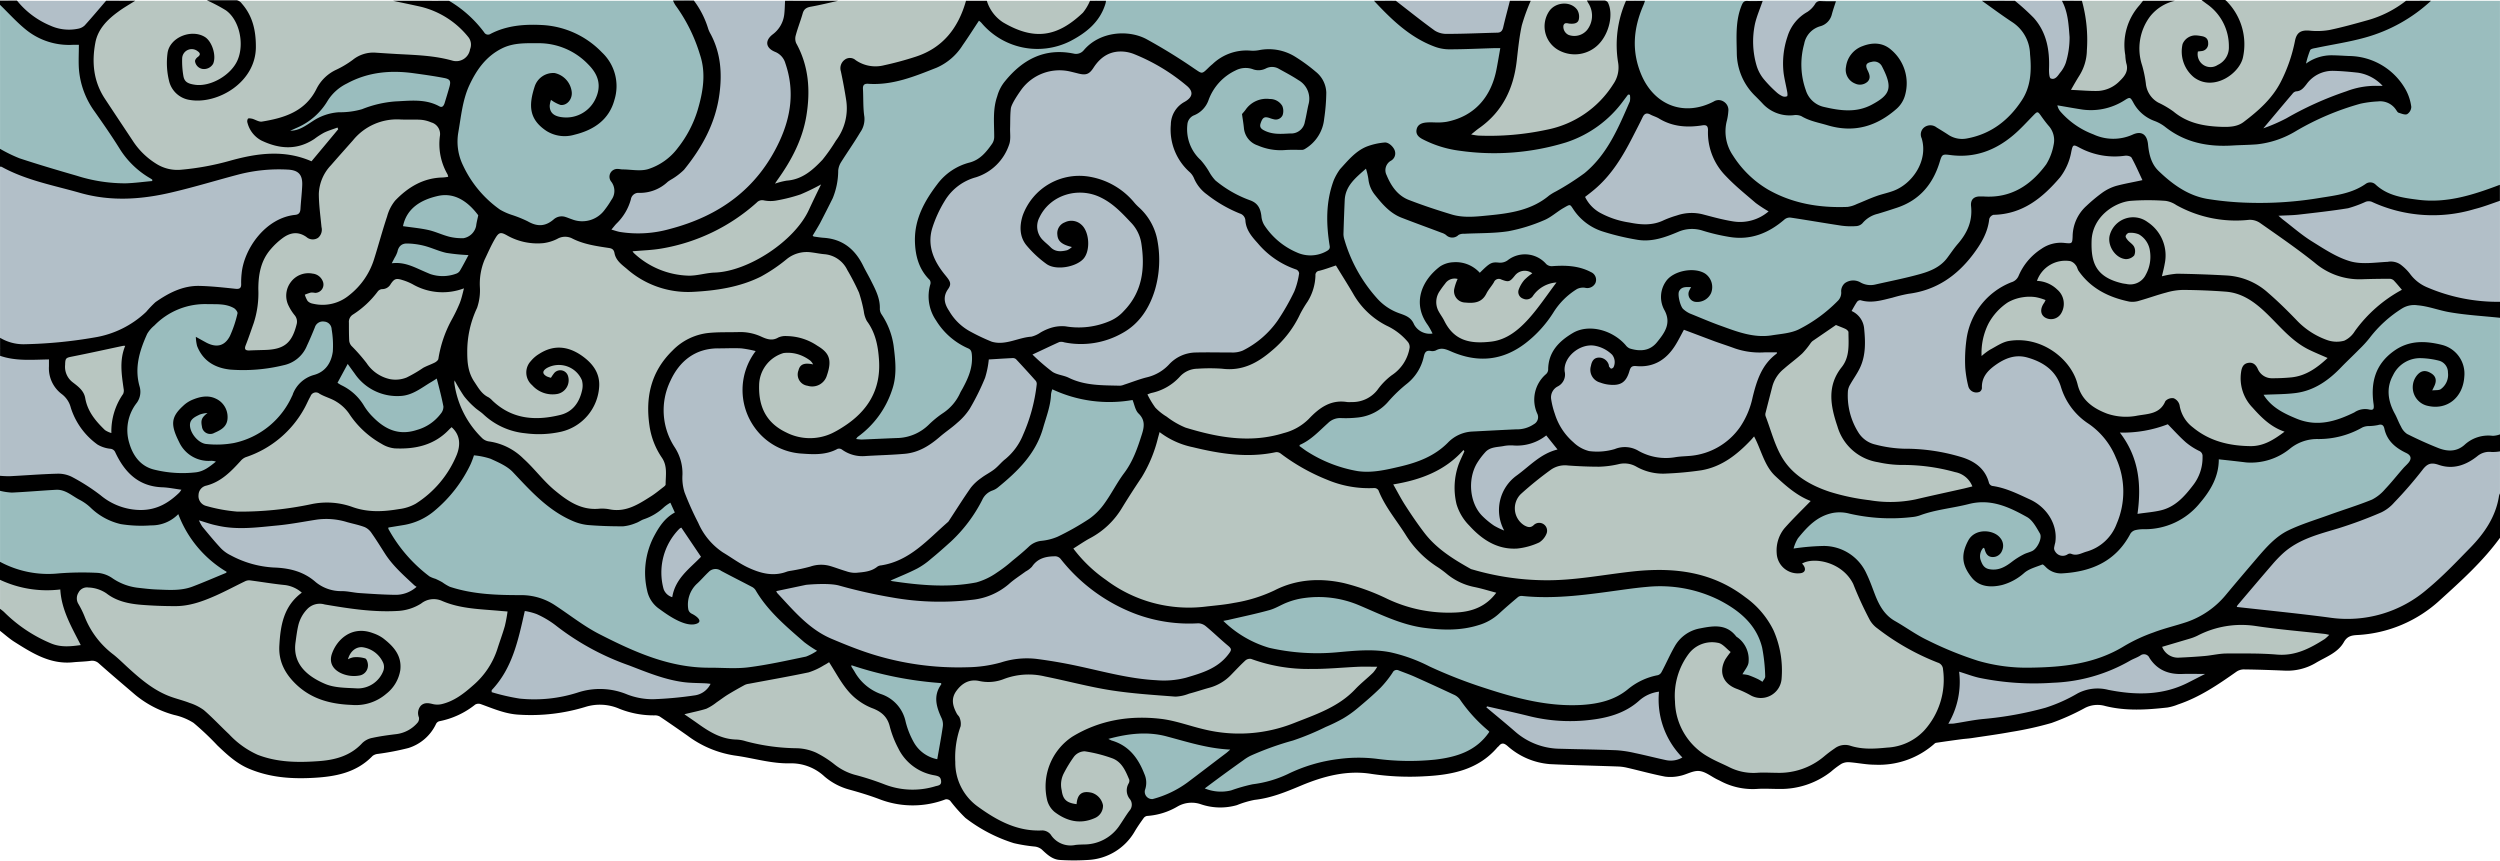 <svg id="Layer_1" data-name="Layer 1" xmlns="http://www.w3.org/2000/svg" viewBox="0 0 600 206.57">
    <defs>
        <style>
            .sky-1{fill:#b2bfc8;}
            .sky-2{fill:#b8c6c1;}
            .sky-3{fill:#9abdbe;}</style>
    </defs>
    <title>облачка2</title>
    <g id="покрас">
        <polygon class="sky-1"
                 points="28.65 0.19 26.08 2.81 26.07 2.81 23.31 5.62 23.31 5.63 20.05 8.94 13.92 8.76 11.65 8.7 8.01 5.51 1.94 0.19 28.65 0.19"/>
        <polygon class="sky-2"
                 points="116.3 11.41 110.38 16.84 88.16 15.36 80.02 19.06 73.11 27.45 66.2 31.65 69.65 33.62 73.87 31.76 73.9 31.74 80.27 28.93 84.96 28.93 83.18 31.2 81.34 33.55 75.08 41.52 67.68 38.81 67.29 38.86 54.85 40.53 40.53 42.76 31.89 36.59 22.51 22.76 22 20.58 21.22 17.21 20.05 12.15 20.4 11.44 23.31 5.62 24.24 3.76 26.08 2.81 31.13 0.19 103.58 0.19 107.11 2.15 107.12 2.16 110.87 4.25 116.3 11.41"/>
        <polygon class="sky-3"
                 points="40.53 42.76 38.67 44.78 37.81 45.71 35.27 45.67 23.33 45.47 0.6 38.4 0.01 38.22 0.01 0.19 3.7 2.03 8 5.5 8.01 5.51 10.08 7.18 13.91 8.76 13.92 8.76 14.25 8.9 20.05 8.94 20.4 11.43 20.4 11.44 21.22 17.21 21.23 17.24 21.61 19.94 22 20.57 22 20.58 31.89 36.59 40.53 42.76"/>
        <polygon class="sky-3"
                 points="171.57 18.47 167.09 32.4 167.08 32.41 166.91 32.95 161.02 40.56 150.46 44.48 142.86 56.02 139.08 55.61 133.78 55.04 133.57 55.08 128.38 56.02 118.56 52.34 112.45 45.71 111.2 44.34 110.73 43.83 109.97 43.01 107.27 35.89 107.27 28.78 98.67 26.15 98.43 26.08 87.14 27.8 78.8 29.02 73.87 31.76 72.17 32.7 69.65 33.62 66.2 31.65 73.11 27.45 79.29 20.43 88.16 15.36 100.89 15.03 110.38 16.84 116.3 11.41 107.11 2.15 105.16 0.19 165.46 0.19 166.2 4.28 166.21 4.29 166.42 5.46 171.57 18.47"/>
        <polygon class="sky-2"
                 points="82.73 31.48 75.12 42.77 75.12 54.06 68.25 54.06 61.87 59.7 58.92 75.9 56.22 84.98 62.36 86.46 70.21 85.23 75.12 75.9 84.69 73.2 91.32 65.35 95.98 50.62 101.62 45.96 111.44 45.47 107.27 35.9 107.27 28.78 100.64 25.84 88.62 27.8 82.73 31.48"/>
        <polygon class="sky-1"
                 points="75.12 54.06 68.25 54.06 61.86 59.7 59.17 71.97 49.59 70.5 46.11 71.61 42.48 72.77 38.79 73.94 31.51 79.85 30.94 80.32 19.16 83.75 15.84 83.94 9.75 84.29 6.15 84.49 1.9 83.86 0.01 83.57 0.01 38.69 0.6 38.4 0.61 38.4 1.24 38.1 23.33 45.47 35.11 45.71 35.26 45.67 35.27 45.67 38.67 44.78 38.68 44.77 54.85 40.53 65.79 38.35 67.29 38.86 75.08 41.52 75.12 54.06"/>
        <polygon class="sky-1"
                 points="192.43 20.68 190.74 28.86 189.96 32.61 189.96 32.62 189.49 34.91 186.81 38.24 186.8 38.26 182.14 44.05 179.43 47.43 169.85 54.06 155.86 58.47 142.86 56.02 148.26 49.64 150.46 44.48 161.02 40.56 167.08 32.41 167.09 32.4 168.14 30.99 171.57 18.47 169.12 10.12 166.21 4.29 166.2 4.28 164.16 0.19 190.37 0.19 190.47 3.74 187.77 10.12 191.68 18.97 191.68 18.98 192.43 20.68"/>
        <polygon class="sky-2"
                 points="263.21 0.19 262.58 1.24 260.38 4.88 259.44 6.44 256.57 7.59 252.67 9.15 249.62 10.37 246.2 9.33 245.76 9.19 240.78 7.67 234.4 3.01 227.53 12.33 225.77 13.15 220.87 15.43 216.98 17.24 212.93 17.48 209.66 17.68 204.7 17.98 204.9 23.03 205.16 29.46 205.2 30.49 202.69 33.88 196.43 42.33 196.42 42.34 196.11 42.77 193.22 43.75 193.15 43.77 187.46 45.71 184.58 46.69 184.63 45.71 184.82 41.78 186.8 38.26 186.81 38.24 189.96 32.62 189.96 32.61 190.47 31.72 190.74 28.86 191.68 18.98 191.68 18.97 191.7 18.71 187.77 10.12 189.32 0.19 263.21 0.19"/>
        <polygon class="sky-2"
                 points="198.57 44.73 191.7 57.74 200.29 59.7 205.19 64.37 210.59 77.87 213.29 89.89 206.91 102.41 198.32 105.84 192.92 107.32 184.58 104.62 180.41 96.76 180.65 88.42 183.84 84 180.65 82.28 169.36 81.55 162 85.47 156.85 94.8 158.32 103.88 161.75 110.26 161.51 117.13 155.13 122.29 147.52 124.99 136.72 122.29 126.9 114.93 121.75 108.79 113.41 106.58 108.74 98.73 107.27 87.68 112.91 71.48 114.39 60.44 118.56 52.34 126.66 56.02 130.34 56.27 135 54.55 146.29 57.49 155.86 58.48 169.85 54.06 182.37 45.72 188.75 45.72 198.81 41.3 198.57 44.73"/>
        <polygon class="sky-3"
                 points="393.76 23.52 390.9 30.66 390.9 30.67 388.64 36.31 386.35 38.21 386.34 38.22 376.08 46.78 365.85 53.29 349.1 53.99 336.77 50.27 330.73 43.06 330.49 37.71 325.58 39.68 324.68 40.04 323.96 41.42 323.95 41.43 321.64 45.92 321.63 45.94 321.19 46.78 321.19 60.74 315.61 63.53 311.47 62.22 311.45 62.21 306.77 60.74 301.19 55.39 300.02 50.27 288.86 44.22 285.84 39.11 282.35 32.13 283.97 26.31 288.08 21.75 288.16 21.66 288.09 21.59 284.67 17.94 272.11 10.73 267 10.5 265.84 11.18 265.83 11.19 261.88 13.52 260.02 15.85 252.81 14.68 244.9 17.71 243.74 19.78 241.76 23.31 241.64 23.54 240.25 33.76 240.03 34.13 240.02 34.14 237.69 37.94 231.87 41.66 227.69 44.22 222.34 51.9 222.24 52.61 222.24 52.62 221.58 57.57 221.58 57.58 221.41 58.88 222.02 60.23 222.02 60.24 225.83 68.65 225.83 73.06 225.94 73.37 225.94 73.38 226.93 76.08 227.69 78.18 235.13 83.07 234.3 88.46 234.3 88.47 234.2 89.11 231.87 95.16 227.45 100.74 227.42 100.77 227.41 100.77 223.36 103.98 221.87 105.16 220 105.76 219.99 105.76 216.75 106.8 216.06 107.02 208.38 107.49 207.79 107.3 202.57 105.63 205.54 102.96 205.55 102.95 207.54 101.16 207.55 101.15 209.31 99.58 213.29 89.89 212.1 80.04 210.44 77.48 210.44 77.47 209.08 75.39 208.51 72.66 208.51 72.64 207.68 68.65 204.43 62.6 200.29 59.7 191.7 57.74 197.45 48.18 198.11 45.6 198.66 43.45 199.77 39.11 202.69 33.88 205.16 29.46 205.36 29.1 204.9 23.03 204.43 16.78 209.66 17.68 211.17 17.94 212.93 17.48 220.87 15.43 224.66 14.45 225.77 13.15 234.4 3.01 239.55 6.31 245.76 9.19 246.06 9.33 246.2 9.33 252.67 9.15 254.44 9.1 256.57 7.59 260.38 4.88 261.65 3.98 262.58 1.24 262.94 0.19 334.13 0.19 339.34 6.31 339.35 6.32 340.73 7.94 341.54 8.24 344.64 9.39 344.67 9.4 347.01 10.26 348.75 10.18 361.89 9.57 361.66 16.31 358.41 24.68 353.29 29.34 349.1 31.9 351.89 33.99 352.93 34.03 352.94 34.04 357.67 34.24 357.68 34.24 362.59 34.45 373.44 32.55 375.85 32.13 384.46 26.78 390.97 18.87 393.76 23.52"/>
        <polygon class="sky-3"
                 points="489.66 22.14 482.82 29.25 482.8 29.27 480.3 31.86 477.22 33.26 473.01 35.17 473 35.17 472.66 35.33 463.99 33.94 463.3 38.45 460.52 45.39 458.32 46.26 443.87 51.98 427.56 49.55 413.69 38.1 411.95 27.7 402.93 28.39 396.69 24.57 390.97 18.87 390.14 8.62 390.14 8.6 390.09 7.92 392.26 0.19 481.07 0.19 488.97 9.31 489.66 22.14"/>
        <polygon class="sky-2"
                 points="364.73 0.19 364.38 2.06 361.66 16.31 358.41 24.68 349.1 31.9 352.93 34.03 352.94 34.04 354.01 34.63 357.67 34.24 357.68 34.24 373.44 32.55 384.46 26.78 390.97 18.87 389.75 10 390.14 8.62 390.14 8.6 392.52 0.19 392.26 0.19 365 0.19 364.73 0.19"/>
        <polygon class="sky-1"
                 points="364.73 0.19 334.13 0.19 332.37 0.19 339.34 6.31 339.35 6.32 341.54 8.24 342.34 8.94 344.64 9.39 344.67 9.4 348.75 10.18 349.73 10.37 361.89 9.57 364.38 2.06 365 0.19 364.73 0.19"/>
        <polygon class="sky-1"
                 points="498.72 12.89 495.41 20.01 489.66 22.14 488.97 9.31 479.42 0.36 479.38 0.19 497.7 0.19 497.96 0.93 498.13 3.61 498.72 12.89"/>
        <polygon class="sky-2"
                 points="581.43 0.19 568.95 7.55 552.92 9.58 551.14 17.72 550.01 19.31 544.27 27.39 543.15 28.15 539.32 30.75 537.14 32.23 528.24 32.99 514.75 26.12 512.97 20.27 503.56 24.08 493.89 23.32 498.72 12.89 498.47 4.49 498.13 3.61 496.81 0.19 581.43 0.19"/>
        <polygon class="sky-1"
                 points="544.32 32.75 561.02 24.08 570.01 22.47 575.26 22.92 571.68 17.73 564.88 15.41 556.12 15.59 548.78 20.06 543.06 28.29 539.48 32.4 544.32 32.75"/>
        <polygon class="sky-3"
                 points="599.99 0.19 599.99 46.33 587.16 50.03 577.56 49.36 568.18 45.79 560.37 49.36 537.54 50.63 537.52 50.63 532.24 50.92 529.69 49.74 529.66 49.73 518.18 44.45 513.94 38.42 512.6 35.07 504.79 35.07 496.53 31.28 490.28 23.91 503.56 24.08 512.97 20.27 514.75 26.12 528.24 32.99 544.32 32.75 558.36 25.69 567.4 22.94 567.43 22.93 567.44 22.93 568.63 22.57 569.27 22.6 569.29 22.6 575.26 22.92 571.68 17.73 564.88 15.41 556.12 15.58 551.14 17.72 552.92 9.58 567.07 7.39 580.72 0.19 599.99 0.19"/>
        <polygon class="sky-1"
                 points="599.99 45.49 599.99 74.23 586.22 73.44 583.55 71.53 573.92 64.65 562.49 65.23 560.42 63.79 542.28 51.17 560.37 49.36 568.18 45.79 577.56 49.36 587.16 50.03 599.99 45.49"/>
        <polygon class="sky-2"
                 points="577.43 71.09 568.64 76.37 562.49 83.99 553.12 81.64 541.4 70.51 532.02 67.87 515.03 69.04 509.46 70.51 501.84 66.41 499.79 59.96 500.96 53.22 506.82 47.66 519.71 45.6 529.38 49.71 542.27 51.17 560.15 63.77 573.92 64.65 580.95 71.68 577.43 71.09 577.43 71.09"/>
        <polygon class="sky-1"
                 points="495.4 33.01 492.76 41.5 484.85 48.24 474.89 50.29 473.71 57.91 466.98 65.53 458.19 68.75 450.57 70.8 445 69.92 441.78 76.08 445.88 80.47 444.41 87.8 440.9 96 444.41 105.96 449.39 108.89 463.75 110.65 472.54 112.11 476.64 118.85 486.9 122.37 491 126.18 491 133.21 495.69 135.55 503.89 133.21 509.46 128.23 511.51 120.03 510.63 110.06 505.94 101.57 498.32 96.59 495.1 88.97 488.36 84.28 483.09 83.4 474.59 88.67 473.13 85.75 475.47 76.08 479.57 71.68 486.9 68.46 489.24 63.77 493.35 60.25 499.79 59.96 500.96 53.22 506.82 47.66 514.73 45.31 518.18 44.45 513.94 38.42 512.6 35.07 504.79 35.07 495.4 33.01"/>
        <polygon class="sky-2"
                 points="562.49 83.99 550.48 81.06 543.74 72.27 534.95 67.58 520.59 67.58 509.46 70.51 501.84 66.41 499.79 59.96 489.83 61.72 486.9 68.46 477.52 74.03 474.3 81.64 474.3 91.02 477.82 85.45 483.09 83.4 490.12 85.16 495.1 88.97 498.32 96.59 504.19 100.69 510.63 102.45 520.3 100.1 527.04 104.79 533.49 107.72 541.1 109.19 547.26 107.13 552.24 103.62 542.57 98.93 540.52 91.31 551.07 92.48 557.22 90.14 562.49 83.99"/>
        <polygon class="sky-3"
                 points="599.99 74.07 599.99 106.27 595.6 106.84 589.74 110.65 578.23 106.81 576.56 106.25 575.98 105.17 574.21 101.86 571.28 99.81 563.08 103.03 557.5 103.33 552.24 103.61 542.57 98.93 540.52 91.31 551.07 92.48 557.22 90.14 568.94 77.83 577.43 71.09 580.59 71.32 583.55 71.53 585.64 71.68 599.99 74.07"/>
        <polygon class="sky-3"
                 points="330.49 37.71 330.73 43.06 336.77 50.27 349.1 53.99 365.85 53.3 378.78 46.78 381.42 51.76 390.8 56.15 404.86 54.1 407.79 53.52 418.63 55.57 429.47 50.29 443.87 51.98 458.19 46.48 463.3 38.45 463.99 33.94 474.3 35.35 490.28 23.91 496.53 31.28 492.76 41.5 487.19 47.07 474.89 50.29 473.71 57.91 466.98 65.53 455.25 69.63 445 69.92 439.14 76.66 429.47 81.94 418.04 82.81 402.81 76.66 399.29 83.11 393.43 85.75 389.62 85.45 386.4 81.35 379.37 81.35 374.39 84.28 373.22 90.14 370.29 93.07 371.46 101.27 366.48 104.79 350.07 105.96 337.76 114.17 324.29 116.51 308.76 108.01 312.86 104.2 319.6 98.34 328.68 97.76 339.52 88.09 340.11 81.94 345.38 81.94 347.43 81.94 354.76 83.99 363.55 82.23 370.29 76.37 377.9 65.82 369.7 65.82 367.06 62.3 357.69 64.94 353.58 68.75 351.24 64.65 345.97 66.41 342.16 71.09 345.67 79.59 343.77 80.94 340.29 81.06 329.22 73.1 322.25 62.16 320.39 50.59 322.38 43.13 327.11 38.03 330.49 37.71"/>
        <polygon class="sky-1"
                 points="288.23 19.62 272.11 10.73 263.01 11.39 260.02 15.85 252.81 14.69 243.54 19.89 240.25 26.2 239.97 36.07 237.69 37.95 227.69 44.23 221.06 54.44 222.7 64.31 225.83 68.65 225.99 75.28 235.13 83.07 245.46 84.33 250.67 90.09 261.36 94.47 273.15 94.2 286.04 86.52 299.75 85.7 308.8 78.3 314.01 67.33 313.18 63.22 306.06 59.1 301.19 55.39 300.02 50.27 288.86 44.23 285.84 39.11 282.35 32.13 283.98 26.32 287.96 23.46 288.23 19.62"/>
        <polygon class="sky-3"
                 points="75.12 75.9 80.99 75.86 82.01 85 79.63 90.09 70.23 94.73 69.13 101.61 60.12 107.5 52.23 112.69 46.41 115.81 34.78 114.14 28.14 107.5 29.18 99.61 31.67 95.25 31.88 83.2 36.86 75.72 44.75 71.57 59.16 71.98 55.97 86.73 71.33 84.24 75.12 75.9"/>
        <polygon class="sky-3"
                 points="113.41 106.58 107.38 117.19 101.6 122.64 90.38 124.56 101.92 140.59 113.41 143.31 129.43 144.8 148.1 156.36 160.65 160.82 179.81 162.14 196.66 158.67 199.14 155.86 186.58 146.28 182.62 139.18 171.39 134.56 164.94 140.5 161.31 145.79 157.18 141.33 157.18 132.9 163.62 122.99 161.51 117.13 153.38 123.16 140.33 124.48 130.09 117.71 121.75 108.79 113.41 106.58"/>
        <polygon class="sky-3"
                 points="209.35 139.1 220.92 133.46 232.12 123.87 235.77 116.78 245.6 109.24 251.08 91.65 262.51 94.39 273.15 94.2 277.13 102.84 271.65 115.18 263.88 125.24 255.2 130.95 247.2 133.69 237.6 141 228.69 142.38 215.21 141.46 209.35 139.1"/>
        <polygon class="sky-3"
                 points="58.45 136.89 58.32 136.95 55.22 138.45 55.21 138.45 48.02 141.92 48 141.93 45.65 143.06 44.29 143.08 44.28 143.08 38.11 143.19 38.1 143.19 32.17 143.29 24.17 139.63 16.7 140.26 10.69 140.77 0.01 137.52 0.01 116.25 1 116.17 1.09 116.17 13.66 115.18 15.29 115.95 15.3 115.95 16.17 116.36 16.19 116.37 17.54 117.01 26.36 122.52 26.37 122.52 28.51 123.86 36.51 123.86 39.46 121.99 39.48 121.98 43.36 119.52 43.37 119.53 48.62 129.8 51.56 131.92 56.46 135.46 56.47 135.47 58.45 136.89"/>
        <polygon class="sky-1"
                 points="183.67 82.73 175.45 81.59 163.11 83.19 157.85 93.02 158.32 103.88 161.51 111.98 163.62 122.99 171.39 134.56 182.62 139.18 196.93 137.81 209.35 139.1 220.92 133.46 230.52 125.47 235.77 116.78 245.6 109.24 249.26 100.56 250.67 90.09 245.46 84.33 235.54 85.02 231.87 95.17 225.95 102.61 218.18 106.73 205.84 107.41 202.57 105.63 194.64 106.96 185.73 105.13 180.7 98.5 179.56 92.56 180.65 88.42 183.67 82.73"/>
        <polygon class="sky-2"
                 points="273.15 94.2 279.65 91.19 286.04 86.52 296.79 86.16 305.24 81.59 310.27 74.74 314.38 64.45 321.19 60.74 327.41 70.39 335.18 77.71 340.11 81.94 339.52 88.09 330.83 96.22 326.49 98.27 319.6 98.34 310.95 105.13 300.9 107.64 287.65 105.81 277.13 102.84 273.15 94.2"/>
        <polygon class="sky-2"
                 points="347.29 80.45 342.49 73.82 344.55 67.42 349.57 64.45 353.58 68.75 359.86 65.14 365.8 63.31 372.65 66.05 376.08 66.74 370.29 76.37 363.55 82.23 356.89 84.11 350.26 83.65 347.29 80.45"/>
        <polygon class="sky-1"
                 points="376.08 46.78 384.31 41.6 394.36 24.92 402.93 28.39 412.87 26.29 413.69 38.11 427.56 49.55 424.53 53.71 416.53 55.31 404.86 54.1 398.25 55.54 389.11 55.08 381.42 51.76 376.08 46.78"/>
        <polygon class="sky-1"
                 points="402.13 78.16 398.25 84.56 389.62 85.45 384.08 80.91 376.77 82.05 374.39 84.28 373.22 90.14 370.37 94.62 371.97 99.42 377.68 111.07 390.94 109.24 399.39 111.75 412.19 109.93 421.1 101.93 423.61 91.19 432.3 81.59 420.41 82.73 407.16 77.94 402.13 78.16"/>
        <polygon class="sky-1"
                 points="375.17 109.7 362.83 117.01 361.46 122.72 362.83 130.26 354.83 126.61 350.26 118.38 354.14 106.5 364.43 104.9 371.46 101.27 376.77 108.33 375.17 109.7"/>
        <polygon class="sky-2"
                 points="421.1 101.93 424.98 88.67 440.52 75.42 445.78 78.16 444.41 87.8 440.9 96 444.41 103.53 447.38 109.01 460.86 109.93 470 111.3 476.64 118.85 457.2 122.27 442.58 121.35 427.27 113.58 421.1 101.93"/>
        <polygon class="sky-1"
                 points="507.48 104.21 511.13 114.73 510.9 125.69 521.42 123.18 528.5 118.61 530.78 107.87 521.64 99.64 507.48 104.21"/>
        <polygon class="sky-3"
                 points="437.32 120.9 428.18 130.49 429.32 134.61 436.87 133.46 444.63 136.21 453.32 151.06 473.43 160.89 494.45 162.49 515.93 154.26 533.3 147.18 549.07 129.58 572.15 120.67 582.2 109.7 574.66 104.21 571.28 99.81 551.35 104.9 543.58 108.33 530.78 107.87 529.41 114.73 524.39 122.27 517.07 125.47 510.9 125.69 506.79 131.64 498.79 135.29 495.69 135.55 491 133.21 491 126.18 487.6 121.12 476.64 118.85 463.14 120.67 454.23 122.27 437.32 120.9"/>
        <polygon class="sky-1"
                 points="599.99 106.26 599.99 126.15 588.83 139.4 573.97 149.91 564.61 149.91 544.95 148.31 533.3 147.17 549.07 129.58 562.78 124.09 572.15 120.66 582.2 109.7 589.74 110.65 595.6 106.84 599.99 106.26"/>
        <polygon class="sky-2"
                 points="515.93 154.26 534.9 147.63 561.86 150.83 559.58 154.72 551.81 159.74 535.81 159.06 520.73 159.97 515.93 154.26"/>
        <polygon class="sky-2"
                 points="332.89 116.78 341.35 130.49 354.14 139.41 368.54 141.92 394.82 138.72 408.76 140.09 416.3 143.75 422.93 148.55 426.13 158.83 425.44 164.31 422.24 166.14 416.07 162.26 417.21 157.23 413.79 151.97 406.93 153.34 404.64 154.94 400.3 163.4 401.45 173.68 406.02 181 413.79 186.02 423.38 188.08 433.21 186.71 442.12 180.77 452.86 181.68 462.69 177.34 467.49 169.11 469.09 157.91 451.95 149.46 447.61 142.83 444.63 136.21 438.46 132.32 429.32 134.61 428.18 130.49 438.46 120.21 428.18 114.95 421.1 101.93 413.33 109.7 399.39 111.75 389.11 108.56 382.48 110.38 372.2 109.93 362.83 117.01 361.46 122.72 362.83 130.26 357.8 127.75 351.86 121.58 350.94 116.33 352.32 109.7 355.29 105.13 350.07 105.96 344.55 111.07 331.52 115.18 332.89 116.78"/>
        <polygon class="sky-1"
                 points="471.37 159.74 483.48 162.26 500.39 161.11 515.93 154.26 519.36 159.51 533.3 159.51 528.96 164.77 515.93 168.88 501.31 167.06 487.6 173 464.97 176.2 467.49 169.11 468.86 159.06 471.37 159.74"/>
        <polygon class="sky-2"
                 points="255.2 130.95 265.25 123.18 273.02 111.75 277.13 100.79 289.93 106.5 303.87 107.87 308.76 108.01 317.58 112.21 332.89 116.78 341.35 130.49 350.94 138.03 362.83 141.23 357.11 147.4 344.77 148.78 330.61 144.66 319.41 141 310.95 141.46 297.01 147.18 283.08 147.63 268.68 143.75 259.77 137.35 255.2 130.95"/>
        <polygon class="sky-3"
                 points="292.67 150.37 306.16 158.37 330.61 157.91 338.61 159.29 359.63 167.28 376.77 171.17 388.42 169.57 400.3 163.4 405.33 153.34 413.79 151.97 417.21 157.23 416.07 162.26 422.24 166.14 425.44 164.31 425.67 156.32 420.87 146.49 407.62 138.72 388.65 138.95 362.83 141.23 355.51 147.18 346.15 149.46 335.18 146.72 319.41 141 310.95 141.46 291.3 148.09 292.67 150.37"/>
        <polygon class="sky-1"
                 points="171.39 134.56 166.34 138.46 161.31 145.79 157.18 141.33 157.18 132.9 163.62 122.99 171.39 134.56"/>
        <polygon class="sky-2"
                 points="297.24 154.31 295.43 158.52 287.01 163.94 278.58 165.54 243.68 159.52 229.44 162.73 226.23 167.14 228.44 174.16 227.43 187.2 232.65 194.42 244.48 201.44 251.5 202.05 253.71 204.25 264.94 203.85 273.97 195.23 272.76 185.4 268.95 179.78 261.53 176.77 275.37 173.76 298.04 178.18 315.29 173.76 326.52 166.94 334.55 158.12 314.49 158.52 305.26 157.11 297.24 154.31"/>
        <polygon class="sky-2"
                 points="124.21 145.04 112.14 144.43 103.69 141.55 96.97 144.24 75.65 142.51 71.23 138.67 56.82 136.75 53.56 140.21 42.42 143.66 30.13 142.32 24.17 139.63 16.68 140.01 17.06 144.62 21.67 155.19 38.77 168.63 49.14 172.66 60.28 182.65 70.65 185.73 82.75 183.42 90.63 178.81 98.69 176.89 104.65 171.51 113.68 167.09 120.01 159.41 124.21 145.04"/>
        <polygon class="sky-2"
                 points="28.14 105.91 21.2 103.41 18.41 95.63 13.13 88.95 13.69 84.51 32.87 79.5 30.93 88.12 31.67 95.25 29.18 99.61 28.14 105.91"/>
        <polygon class="sky-1"
                 points="45.54 116.43 43.37 119.53 42.23 121.15 39.48 121.98 34.35 123.52 26.37 122.52 24.27 122.26 16.17 116.36 15.6 115.95 15.3 115.95 1.09 116.17 0.01 116.18 0.01 83.75 1.87 83.85 1.9 83.86 9.75 84.29 9.79 84.29 13.69 84.5 14.24 90.35 14.34 91.37 18.42 95.62 20.96 101.3 23.75 104.33 24.74 105.4 28.23 106.84 29.31 107.29 34.78 114.14 45.54 116.43"/>
        <polygon class="sky-2"
                 points="21.67 155.18 16.44 157.59 7.97 155.35 0.01 150.32 0.01 137.38 9.22 139.92 16.68 140.01 16.7 140.26 17.06 144.62 21.67 155.18"/>
        <polygon class="sky-1"
                 points="45.35 123.39 53.61 134.75 67.63 138.29 80.17 143.75 93.89 144.63 103.69 141.55 90.79 127.37 88.14 124.42 77.51 122.65 62.61 124.27 45.35 123.39"/>
        <polygon class="sky-2"
                 points="46.41 115.81 55.53 109.52 66.74 103.47 74.41 92.84 83.42 95.8 91.97 104.8 98.32 105.83 109.23 99.63 112.78 105.39 108.35 116.01 99.64 123.09 90.05 125.6 77.51 122.65 61.58 125.01 47.27 123.68 46.41 115.81"/>
        <polygon class="sky-3"
                 points="78.99 91.22 83.42 84.58 92.42 92.7 97.43 92.55 106.73 88.86 107.91 99.93 102.89 103.91 95.81 105.83 86.81 100.52 82.53 94.76 78.25 92.99 78.99 91.22"/>
        <polygon class="sky-2"
                 points="81.64 80.01 81.79 73.37 91.23 66.58 98.17 64.96 103.78 68.5 113.37 66.43 109.68 81.34 105.69 88.86 97.43 92.55 89.91 91.81 81.94 82.52 81.64 80.89 81.64 80.01"/>
        <polygon class="sky-3"
                 points="92.27 63.48 95.98 50.62 100.68 46.22 111.45 44.3 117.65 53.01 111.74 66.73 105.55 69.09 92.27 63.48"/>
        <polygon class="sky-1"
                 points="114.71 165.87 120.72 157.61 124.21 145.04 132.56 147.28 156.04 160.05 178.39 162.3 168.06 168.5 154.53 169.82 143.64 167 129.74 170 122.41 169.06 114.71 165.87"/>
        <polygon class="sky-1"
                 points="182.62 139.18 195.49 152.68 217.01 161.6 237.75 162.65 246.94 159.5 270.82 164.23 283.16 165.54 292.61 161.6 298.91 154.51 288.41 148.21 273.97 145.85 261.11 138.76 255.2 130.95 249.03 131.41 237.6 141 226.2 142.18 205.2 140.08 196.93 137.81 182.62 139.18"/>
        <polygon class="sky-2"
                 points="160.6 169.67 168.06 168.5 175.69 163.38 200.1 157.6 208.4 167.41 214.69 170.43 218.97 182.51 227.02 184.01 227.52 189.55 219.47 191.56 200.1 186.53 193.05 181.5 172.67 178.73 164.37 173.7 160.6 169.67"/>
        <polygon class="sky-3"
                 points="202.64 156.7 218.04 160.89 229.44 162.73 226.23 167.14 228.44 174.16 227.02 184.01 220.71 182.95 216.52 176.29 214.69 170.43 205.68 165.83 202.25 161.08 202.64 156.7"/>
        <polygon class="sky-3"
                 points="261.53 176.77 271.68 174.01 281 174.96 298.04 178.18 295.08 183.33 282.71 191.7 273.96 193.98 272.63 184.28 267.69 179.72 261.53 176.77"/>
        <polygon class="sky-3"
                 points="334.55 158.12 351.95 165.64 360.89 176.1 356.13 179.91 347 184.28 335.21 183.9 320.94 183.9 299.83 190.37 294.7 192.27 285.95 190.75 296.79 180.1 314.29 174.39 327.6 166.02 334.55 158.12"/>
        <polygon class="sky-1"
                 points="355.75 166.4 370.78 170.78 384.29 170.97 400.3 163.4 401.45 173.68 407.49 182 402.54 185.04 389.23 182.57 368.69 181.05 358.99 174.01 353.66 169.07 355.75 166.4"/>
        <polygon class="sky-1"
                 points="437.93 0.19 436.8 4.39 431.29 7.14 430.54 17.4 431.04 24.91 425.28 23.91 419.52 17.9 418.27 10.64 420.12 0.19 437.93 0.19"/>
    </g>
    <g id="контур">
        <path d="M600,129.07c-4.12,5.67-9.31,10.34-14.45,15a31.69,31.69,0,0,1-19.85,8.34c-1.4.08-2.4.32-3.18,1.71-1.48,2.6-4.35,3.54-6.77,5a13.35,13.35,0,0,1-7.47,1.83c-3.27-.14-6.55-.25-9.83-.29a3.17,3.17,0,0,0-1.72.56c-4.39,3.09-8.81,6.11-14,7.85a12.06,12.06,0,0,1-2.52.73c-5,.56-10,.89-15-.37a6.61,6.61,0,0,0-4.77.45,55.5,55.5,0,0,1-8.07,3.63,80.66,80.66,0,0,1-9.68,2.15c-3.14.58-6.3,1-9.46,1.48-.86.13-1.74.17-2.61.29-2,.27-4,.55-6,.85a.93.93,0,0,0-.39.25,20.12,20.12,0,0,1-14.26,5c-2.06,0-4.1-.45-6.17-.6a3.51,3.51,0,0,0-1.86.39,20.49,20.49,0,0,0-2.49,1.87A19.62,19.62,0,0,1,427,189.35c-1.8,0-3.61-.13-5.4,0a16.49,16.49,0,0,1-8.87-2l-.65-.31c-1.43-.71-2.81-1.88-4.3-2s-3,.85-4.49,1.15a10.14,10.14,0,0,1-3.67.2c-3.06-.59-6.06-1.43-9.1-2.13a11.28,11.28,0,0,0-2.23-.3c-5.44-.2-10.87-.3-16.3-.57A17.3,17.3,0,0,1,361.76,179c-.76-.63-1.33-.81-2,0-.12.16-.31.27-.43.42-4.57,5.31-10.82,6.55-17.31,6.88a62.2,62.2,0,0,1-12.92-.57c-5.85-.94-11.45.56-16.82,2.8-3.63,1.52-7.2,3-11.18,3.44a22.72,22.72,0,0,0-4.23,1.26,14.44,14.44,0,0,1-8.63-.2,6.78,6.78,0,0,0-5.6.51,16.59,16.59,0,0,1-7.37,2.29,1.32,1.32,0,0,0-.83.56c-.72,1-1.42,2-2.07,3.09a13.71,13.71,0,0,1-11.28,6.91,53.49,53.49,0,0,1-6.7,0c-1.82-.1-3.1-1.32-4.37-2.52a3.25,3.25,0,0,0-1.62-.69,38,38,0,0,1-5.07-.82,37.22,37.22,0,0,1-11.63-6.06,36.91,36.91,0,0,1-3.65-4.11,1.33,1.33,0,0,0-1.14-.34,22.12,22.12,0,0,1-15.72,0c-2.34-.89-4.76-1.63-7.18-2.3a15.34,15.34,0,0,1-6.12-3.18,11.7,11.7,0,0,0-8.27-3.17c-4.5.11-8.84-1.28-13.26-1.87a25.24,25.24,0,0,1-11.34-4.76c-2.22-1.56-4.45-3.11-6.7-4.62a2.37,2.37,0,0,0-1.25-.26,22.27,22.27,0,0,1-8.43-1.59,11.69,11.69,0,0,0-8.21-.42,44.64,44.64,0,0,1-15.75,1.85c-3.33-.14-6.28-1.46-9.32-2.55a1.6,1.6,0,0,0-1.31.12,19.86,19.86,0,0,1-8.63,4,1.25,1.25,0,0,0-.75.6A10.9,10.9,0,0,1,98,179.53a63,63,0,0,1-7.27,1.4,2.58,2.58,0,0,0-1.3.48c-3.94,4.09-9,5-14.36,5.28s-10.38-.12-15.3-2.19c-3-1.26-5.29-3.4-7.58-5.58a66.72,66.72,0,0,0-5.74-5.43,14.37,14.37,0,0,0-4.61-1.89,24.94,24.94,0,0,1-9.31-4.78c-2.94-2.52-5.88-5-8.79-7.59a2.35,2.35,0,0,0-2.06-.62c-1.38.19-2.79.2-4.18.34-5.41.54-9.7-2.16-14-4.88-1.24-.78-2.34-1.78-3.5-2.68v-5.28a11.33,11.33,0,0,1,.94.74A35.06,35.06,0,0,0,12.2,154.4c2.36,1,4.7.76,7.18.42-2.19-4.34-4.62-8.37-4.91-13.35A26.47,26.47,0,0,1,0,139.15v-4.32a24.36,24.36,0,0,0,14.13,2.78,72.74,72.74,0,0,1,9.34-.12,7.22,7.22,0,0,1,3.42,1.22,13.6,13.6,0,0,0,6,2.33c1.59.18,3.18.38,4.78.44,2.87.11,5.78.35,8.54-.7s5.32-2.17,8-3.27c.08,0,.13-.16.2-.26a27.27,27.27,0,0,1-11.62-13.86,8.91,8.91,0,0,1-6.54,2.7,31.24,31.24,0,0,1-7.25-.3,15.32,15.32,0,0,1-7.3-4A11.66,11.66,0,0,0,19,119.9c-1.77-.94-3.34-2.46-5.54-2.35-3.53.19-7.06.51-10.6.67A14.42,14.42,0,0,1,0,117.79v-3.6a23.09,23.09,0,0,0,2.35.1c3.78-.19,7.55-.5,11.34-.6a7.32,7.32,0,0,1,3.58.77,48.18,48.18,0,0,1,6.84,4.38,15.11,15.11,0,0,0,9.65,3.56c3.83,0,6.64-1.64,9.21-4.11a4.28,4.28,0,0,0,.56-.76c-1.61-.21-3.09-.53-4.59-.58-5.69-.21-9-3.56-11.26-8.36a1.41,1.41,0,0,0-1.22-.89,7.58,7.58,0,0,1-3.05-1A17.32,17.32,0,0,1,17,97.87a5.89,5.89,0,0,0-2.16-3.28,7.75,7.75,0,0,1-3.09-6.69c0-.51,0-1,0-1.64-4,.07-8,.44-11.73-.87V81.07a10.93,10.93,0,0,0,5.69,1.55A110.43,110.43,0,0,0,22.61,81a23.41,23.41,0,0,0,12.48-6.16,26,26,0,0,1,2.23-2.33c3.18-2.22,6.61-4,10.62-3.89,2.86.07,5.72.39,8.58.69,1,.11,1.4-.18,1.36-1.19A19.24,19.24,0,0,1,58,65.57c.58-5.9,5.75-13.28,12.84-14,.87-.08,1.22-.54,1.27-1.42.11-1.87.34-3.74.42-5.62.12-2.64-.92-3.72-3.56-3.83a38.74,38.74,0,0,0-11.65,1.16c-5.29,1.39-10.52,3-15.84,4.25-7.38,1.77-14.76,2.32-22.27.18-6.37-1.82-12.92-3-18.81-6.25A1,1,0,0,0,0,40V35.71A35.32,35.32,0,0,0,4.7,38c4.55,1.5,9.14,2.86,13.73,4.18A38.31,38.31,0,0,0,30.11,44c2.15-.06,4.29-.36,6.43-.55V43.1c-.23-.15-.46-.3-.69-.43a21.05,21.05,0,0,1-7.19-7.07c-1.87-3-3.87-5.87-5.89-8.75a20,20,0,0,1-3.84-10.42c-.11-1.86,0-3.73,0-5.68-.63,0-1,0-1.33,0A16.41,16.41,0,0,1,6.2,7.1C4,5.32,2.06,3.15,0,1.15v-1H4.08a20.27,20.27,0,0,0,8,6,10.77,10.77,0,0,0,6.67.74,3.12,3.12,0,0,0,1.57-.78c1.76-1.94,3.44-3.95,5.15-5.94h7c-1.38.88-2.81,1.68-4.11,2.65C25.73,4.73,23.5,7,22.89,10.22c-.9,4.73-.46,9.32,2.28,13.47,2.22,3.37,4.46,6.73,6.69,10.09a17.93,17.93,0,0,0,5.6,5.5,9.47,9.47,0,0,0,5.82,1.47,64,64,0,0,0,12.09-2.22c6.39-1.77,12.89-2.66,19.39.18,2.1-2.51,4.26-5.1,6.41-7.69L81,30.61c-1.08.4-2.2.73-3.23,1.23a19,19,0,0,0-2.31,1.5c-4.17,2.77-8.44,2.44-12.75.37a6.69,6.69,0,0,1-3.31-4.22,1.17,1.17,0,0,1,.11-1c.16-.16.65-.06,1,0,.8.22,1.63.81,2.36.69,5.37-.87,10.38-2.42,13.08-7.83a10,10,0,0,1,4.72-4.6,23.12,23.12,0,0,0,4-2.39A7.87,7.87,0,0,1,90,12.63c1.8.12,3.59.24,5.39.34,4.47.24,8.94.36,13.29,1.61a3.35,3.35,0,0,0,4.13-2.75A2.91,2.91,0,0,0,112.48,9,21,21,0,0,0,101,1.62c-2.22-.5-4.45-.95-6.67-1.43h13.44a28.71,28.71,0,0,1,8.42,7.56,1.07,1.07,0,0,0,1.54.38c3.85-2,8-2.34,12.25-2.13a21.45,21.45,0,0,1,14.49,6.58,11.09,11.09,0,0,1,3,11.37c-1.3,4.83-5,7.26-9.59,8.38a8.25,8.25,0,0,1-6.71-.89c-4.29-2.84-4.29-6.21-2.86-10.64a4.69,4.69,0,0,1,4.8-3.27A5.24,5.24,0,0,1,137.21,22c.23,1.74-1.11,3.41-2.71,3.18a8.53,8.53,0,0,1-2.26-1.21,5.64,5.64,0,0,0-.31,1.41c0,1.75,1.11,2.62,3.34,2.79A7.75,7.75,0,0,0,143,23.55c1.32-2.95.73-5.56-1.86-8.13a16.44,16.44,0,0,0-12.06-5.05c-2.89,0-5.83-.13-8.58,1.23-3.88,1.92-6.17,5.21-7.92,9C111,24.1,110.65,28,110,31.74a13,13,0,0,0,1.11,7.92A26.87,26.87,0,0,0,120,50.31a14.62,14.62,0,0,0,3,1.32,29.47,29.47,0,0,1,3.62,1.47c2.3,1.33,4.22,1.3,6.25-.43a2.9,2.9,0,0,1,2.9-.58c.5.16,1,.38,1.47.53a6.67,6.67,0,0,0,7.92-2.31A20.7,20.7,0,0,0,146.72,48a3.63,3.63,0,0,0-.06-4.45,1.87,1.87,0,0,1,1.64-3c.36,0,.72.1,1.07.11,2.06,0,4.26.5,6.15-.06a14.34,14.34,0,0,0,7.13-5.06,27.65,27.65,0,0,0,4.75-9c1.32-4.42,2.11-8.92.59-13.43a39.45,39.45,0,0,0-5.88-11.85,6.83,6.83,0,0,1-.59-1.14h5A21.87,21.87,0,0,1,170,7a7.14,7.14,0,0,0,.56,1.19c2.41,4.53,2.77,9.36,2.11,14.34-.92,7-4.16,12.86-8.5,18.21a15.43,15.43,0,0,1-2.9,2.24,11.52,11.52,0,0,0-1,.64,9.71,9.71,0,0,1-6.86,2.67,1.84,1.84,0,0,0-2,1.56,12.75,12.75,0,0,1-3.44,5.8c-.38.39-.71.83-1.23,1.45.83.24,1.41.45,2,.56a27.74,27.74,0,0,0,12-.7c11.89-3.11,21-9.63,26.31-21,2.82-6.06,3.67-12.26,1.45-18.73A4.17,4.17,0,0,0,186,12.44c-2.26-.94-2.48-2.69-.56-4.18a6.94,6.94,0,0,0,2.77-4.72c.14-1.11.14-2.23.21-3.35h12.72c-2.13.48-4.24,1-6.39,1.39-1.12.18-1.81.53-2.12,1.7C192.14,5,191.46,6.69,191,8.42a2.86,2.86,0,0,0,.07,1.92c3.07,5.52,3.45,11.43,2.46,17.46-.93,5.66-3.55,10.64-6.87,15.28-.21.29-.4.6-.67,1a16.91,16.91,0,0,1,2.83-.73c3.7-.26,6.23-2.53,8.57-5a42,42,0,0,0,3.23-4.6,12.83,12.83,0,0,0,2.48-9.62c-.36-2.36-.8-4.71-1.29-7a2.52,2.52,0,0,1,.89-2.77,2.06,2.06,0,0,1,2.66.08,8.35,8.35,0,0,0,6.88,1.21c2.49-.54,5-1.22,7.4-2C226.29,11.54,230,6.7,231.84.19h5a9.47,9.47,0,0,0,3.88,5.17c7.49,4.41,13,3.56,19.18-2.31A11.65,11.65,0,0,0,261.6.19h3.84a5.1,5.1,0,0,1-.13.7c-1.34,4.4-4.62,7-8.48,9a17.55,17.55,0,0,1-21.3-4.42,3.93,3.93,0,0,0-.58-.5c-1.33,2-2.59,4-3.9,5.86a14,14,0,0,1-6.27,5.42c-5.27,2.08-10.54,4.27-16.41,3.86-.94-.06-1.31.29-1.26,1.24.12,2.23,0,4.5.34,6.7a5.51,5.51,0,0,1-1,3.72c-1.45,2.44-3.09,4.76-4.6,7.16a4.56,4.56,0,0,0-.68,2,17.57,17.57,0,0,1-1.32,6.65q-1.49,3-3.05,6c-.55,1-1.18,2-1.77,3,.16.1.22.18.28.19.8.11,1.59.25,2.38.3,4.54.3,7.53,2.76,9.47,6.72.63,1.29,1.38,2.53,2,3.81,1.05,2.07,2.1,4.14,2,6.58a2.49,2.49,0,0,0,.45,1.32A18.13,18.13,0,0,1,214.47,83c.44,3.54.85,7.1-.37,10.57a22.57,22.57,0,0,1-8.29,11.31,2.41,2.41,0,0,0-.33.48,12.61,12.61,0,0,0,1.3.13c3-.12,6-.27,9-.38a11.16,11.16,0,0,0,7.08-3.14,24.12,24.12,0,0,1,3.33-2.74,11.45,11.45,0,0,0,4.28-5c.19-.39.44-.76.64-1.15,1.34-2.49,2.41-5,2.13-8-.07-.71-.21-1.2-.93-1.49a17,17,0,0,1-7.65-6.68,10.2,10.2,0,0,1-1.37-8.7,1.3,1.3,0,0,0-.14-1c-2.69-2.62-3.52-6-3.57-9.51-.06-5.22,2.35-9.53,5.41-13.54A14,14,0,0,1,232.74,39c2.5-.67,4-2.55,5.38-4.52a3,3,0,0,0,.49-1.69c0-3.26-.39-6.53.73-9.7a9.55,9.55,0,0,1,1.88-3.62c4.25-5.22,9.51-8,16.4-6.62a2.41,2.41,0,0,0,2.49-.8c3.79-4.49,10.6-5,15-2.68a133.69,133.69,0,0,1,11.51,7.09c1.88,1.25,1.77,1.41,3.37-.16q.46-.46,1-.9a11.81,11.81,0,0,1,9.22-3.24,7.71,7.71,0,0,0,2-.13,12,12,0,0,1,8.74,1.65,40.81,40.81,0,0,1,4.82,3.53,6.65,6.65,0,0,1,2.54,5,46,46,0,0,1-.51,6.3,9.45,9.45,0,0,1-4.49,7.16,1.65,1.65,0,0,1-.73.3c-1.43,0-2.86-.06-4.28.05a13.75,13.75,0,0,1-6.43-1.11,4.84,4.84,0,0,1-3.33-4.16c-.11-1.14-.31-2.28-.46-3.37.28-.34.58-.66.83-1a6.09,6.09,0,0,1,5.83-2.62,3.41,3.41,0,0,1,3,1.65,3.14,3.14,0,0,1,.09,2.22,1.79,1.79,0,0,1-2.11,1,6.36,6.36,0,0,1-1-.3c-1.26-.41-1.68-.18-2.17,1.25-.36,1.05.25,1.45,1.13,1.86,2,.91,4,.68,6,.59a3.31,3.31,0,0,0,3.49-2.82c.34-1.35.54-2.74.86-4.1a5.12,5.12,0,0,0-2.41-5.88c-1.51-1-3.1-1.83-4.67-2.7a3.22,3.22,0,0,0-3.1-.12,3.89,3.89,0,0,1-3.25.17,5.2,5.2,0,0,0-4.07.33,12.62,12.62,0,0,0-6.51,7.2,6.13,6.13,0,0,1-3.34,3.52,2.59,2.59,0,0,0-1.71,2.26,10,10,0,0,0,3.2,8.53,17.69,17.69,0,0,1,2,2.77,10.81,10.81,0,0,0,1.51,2.1,27.71,27.71,0,0,0,8.39,4.8c1.85.68,2.44,2,2.66,3.72a5,5,0,0,0,.7,2.23,17.57,17.57,0,0,0,7.8,6.54,7.88,7.88,0,0,0,7.06-.25c.53-.3,1-.57.82-1.39-.85-5.3-.93-10.56,1-15.7a13.77,13.77,0,0,1,1.5-2.64c1.89-2.06,3.69-4.3,6.34-5.4a15.79,15.79,0,0,1,4.38-1c1-.09,2.28,1.19,2.47,2.15a2,2,0,0,1-.9,2.18,2.62,2.62,0,0,0-1.11,3.52c1.1,2.66,2.73,5,5.5,6,3.31,1.28,6.69,2.39,10.09,3.42,2.93.89,6,.51,8.94.22,5.16-.5,10.26-1.25,14.45-4.75a12.25,12.25,0,0,1,1.65-1,62.7,62.7,0,0,0,6.85-4.37c5.5-4.52,8.16-10.94,10.9-17.25a4.34,4.34,0,0,0,0-1.57l-.43-.06-1.07,1.42a27.58,27.58,0,0,1-13.83,10.07,58.68,58.68,0,0,1-25.5,2,26.59,26.59,0,0,1-8.89-2.76c-.92-.48-1.71-1.14-1.47-2.34s1.25-1.59,2.34-1.68,1.92,0,2.88,0a13.65,13.65,0,0,0,2-.17c6.49-1.27,10.7-5.76,12-12.8.3-1.58.57-3.17.87-4.88H358.7c-3.6.11-7.19.28-10.79.29a10.07,10.07,0,0,1-3.61-.65C338.41,9,334,4.73,329.76.19H335c3.12,2.41,6.19,4.88,9.38,7.18a5.29,5.29,0,0,0,2.95.76c4,0,8-.19,12-.29.86,0,1.25-.45,1.44-1.29.49-2.13,1.07-4.24,1.61-6.36h5a45.17,45.17,0,0,0-2.15,5.92c-.61,2.79-.89,5.67-1.22,8.53-.76,6.63-3.43,12.17-9,16.1-.6.42-1.16.91-1.94,1.53a15.53,15.53,0,0,0,1.68.27,65.38,65.38,0,0,0,16.44-1.4,24.39,24.39,0,0,0,16-10.95,7,7,0,0,0,1.17-5.1A26.2,26.2,0,0,1,390.24.19h4.56c-.12.34-.22.68-.36,1C392,6.78,391.5,12.35,394,18.12c3.18,7.24,10.27,9.89,17.28,6.25a2.21,2.21,0,0,1,2.38,0,2.36,2.36,0,0,1,1.14,2.34,13.86,13.86,0,0,1-.32,2.13,10.23,10.23,0,0,0,1.43,8.48,25,25,0,0,0,8.44,8.19c5.91,3.36,12.35,4.41,19.05,4.15a7.3,7.3,0,0,0,2.26-.7c1.55-.61,3.06-1.32,4.63-1.88,1.34-.49,2.77-.77,4.11-1.27,4.64-1.72,8.41-7.3,6.8-12.62a2.16,2.16,0,0,1,.69-2.68,2.43,2.43,0,0,1,2.91.09c1,.6,2,1.22,2.94,1.84a6,6,0,0,0,4.38.78c5.74-1.06,10-4.4,13.09-9.11,2.22-3.34,2.38-7.18,2-11.1A9.41,9.41,0,0,0,483,5.35c-2.5-1.64-4.9-3.43-7.34-5.16h7.92a54.88,54.88,0,0,1,4.51,4.09c3.15,3.53,3.86,7.85,3.67,12.41,0,.74.05,2,.43,2.14,1,.41,1.64-.56,2.17-1.3a7.68,7.68,0,0,0,1.43-2.46,20.64,20.64,0,0,0,.91-6.17c-.23-2.94-.37-6-1.84-8.71h4.8a35.17,35.17,0,0,1,1.19,11.86,11.76,11.76,0,0,1-1.82,6.12c-.63,1-1.2,2-2,3.4,2.37.1,4.42.3,6.46.26a7.79,7.79,0,0,0,5.23-2.38c1.23-1.18,2.19-2.43,1.58-4.31a11.75,11.75,0,0,1-.23-1.9A14.31,14.31,0,0,1,513.44,1.3c.3-.36.59-.74.88-1.11H522a10.56,10.56,0,0,0-6,3.78,12.83,12.83,0,0,0-1.89,11.72A28.59,28.59,0,0,1,515,20a5.85,5.85,0,0,0,3,4.63,22.34,22.34,0,0,1,3.61,2.12c3.36,2.81,7.31,3.55,11.51,3.69,1.92.06,3.86,0,5.39-1.19,3.51-2.66,6.82-5.57,8.88-9.6a37.43,37.43,0,0,0,3.4-9.81c.4-2.06,1.43-2.66,3.49-2.49A17.4,17.4,0,0,0,559,7.21c3-.62,6.05-1.47,9.05-2.31A26.45,26.45,0,0,0,577.44.19h6A38.16,38.16,0,0,1,567.68,9c-3.86,1.09-7.87,1.67-11.81,2.5-.51.1-1.27.2-1.43.54a20.8,20.8,0,0,0-1,3.23,10.38,10.38,0,0,1,6-2c1.44,0,2.87.11,4.31.17a15.76,15.76,0,0,1,13.66,8.16,11.65,11.65,0,0,1,1.3,4.06,2.15,2.15,0,0,1-1,1.74c-.53.23-1.37-.14-2.05-.35-.25-.08-.43-.45-.62-.71a4.56,4.56,0,0,0-4.35-2,26,26,0,0,0-4.15.54A64.69,64.69,0,0,0,551,31.47a22.66,22.66,0,0,1-9.34,3.17c-2,.16-3.92.16-5.87.28-5.94.37-11.45-.72-16.23-4.53A9.59,9.59,0,0,0,517,29a9.39,9.39,0,0,1-5-4.38c-.73-1.33-.83-1.36-2.08-.57a15,15,0,0,1-10.8,2.14c-1.79-.28-3.57-.61-5.35-.91a3.3,3.3,0,0,0,.73,1.49,19.63,19.63,0,0,0,7.89,5.47,11.31,11.31,0,0,0,9.42.08c2.16-1,3.49-.05,3.72,2.35s.79,4.68,2.51,6.34c3.31,3.19,7,5.9,11.67,6.72a74.37,74.37,0,0,0,9.9.93A87.15,87.15,0,0,0,557,47.46c3.79-.59,7.5-1.06,10.74-3.31a1.85,1.85,0,0,1,2.44.18c2.93,2.7,6.65,3.17,10.33,3.63,6.84.85,13.19-1.24,19.46-3.61v3.84c-2,.69-4,1.47-6.12,2a34.81,34.81,0,0,1-24.65-1.77,2.17,2.17,0,0,0-1.42,0,27.93,27.93,0,0,1-4.25,1.56c-3.93.64-7.9,1.07-11.86,1.53-1.49.17-3,.17-4.84.27.53.45.8.71,1.1.94,2.31,1.77,4.52,3.72,7,5.25,2.94,1.83,5.94,3.83,9.2,4.76,2.77.78,5.94.25,8.92.11a4.12,4.12,0,0,1,3.05.63,11.69,11.69,0,0,1,2.3,2.25,9.75,9.75,0,0,0,4.19,3.27A42.78,42.78,0,0,0,600,72.43v3.84c-4.08-.43-8.19-.65-12.22-1.36-2.53-.45-5-1.43-7.56-1.64a5.55,5.55,0,0,0-3.68.73,29.49,29.49,0,0,0-7.85,7.13,26.87,26.87,0,0,1-2.5,2.73c-1.4,1.43-2.86,2.79-4.25,4.22-3,3.15-6.48,5.65-10.93,6.24-2.55.33-5.15.29-7.76.43.1.14.23.36.39.58,1.88,2.61,4.59,3.93,7.49,5.13,5,2.08,9.48.68,13.91-1.48a4.58,4.58,0,0,1,3.35-.74c1.23.3,1.44,0,1.27-1.27-.73-5.11.37-9.47,4.82-12.69,3.65-2.65,7.56-2.51,11.58-1.51a7.13,7.13,0,0,1,5.37,7.66c-.33,5-4.12,8-8.65,7a4.56,4.56,0,0,1-2.73-7.32c1-1.22,2.09-1.37,3.49-.48,1.08.69,1.32,1.71.71,3-.12.27-.26.54-.52,1.07.81-.09,1.55,0,2-.27a4.22,4.22,0,0,0,1.78-4,2.91,2.91,0,0,0-2.28-2.9,19.85,19.85,0,0,0-4.13-.57,7.19,7.19,0,0,0-6.79,4.14c-1.66,3-1.21,6.17.43,9.16.55,1,.93,2.12,1.5,3.12a4.22,4.22,0,0,0,1.46,1.77c2.42,1.22,4.9,2.35,7.42,3.35,2.17.87,4.37,1,6.32-.69a8.4,8.4,0,0,1,6.82-2.21,5.55,5.55,0,0,0,1.74-.35v4.08a10.69,10.69,0,0,1-2,.15,4.47,4.47,0,0,0-3.44,1c-2.75,2.19-5.86,3.27-9.28,2.08-1.84-.64-2.77-.28-3.93,1.27a97.43,97.43,0,0,1-6.74,7.77,9.58,9.58,0,0,1-3.12,2.38,105.42,105.42,0,0,1-10.31,3.83c-4.71,1.41-9.5,2.58-13.27,6a31,31,0,0,0-2.57,2.68c-2.79,3.23-5.55,6.49-8.31,9.74a1.36,1.36,0,0,0-.2.44c7.43.84,14.82,1.56,22.17,2.54a29.33,29.33,0,0,0,23.65-6.9c3.63-3,6.94-6.5,10.26-9.9s6.1-7.41,6.85-12.39a2.94,2.94,0,0,1,.26-.65ZM355.15,65.47c2.38-2.35,2.78-2.63,4.59-2.44a3.06,3.06,0,0,0,2.28-.7,6.76,6.76,0,0,1,9.09,1.06,1.94,1.94,0,0,0,1.4.49c3.22-.24,6.39-.13,9.33,1.43a2,2,0,0,1,1.06,2.62,2.17,2.17,0,0,1-2.51,1.13,3.31,3.31,0,0,0-1.9.3,17.35,17.35,0,0,0-5.72,5.71,28.54,28.54,0,0,1-6.65,7.3c-5.51,4.22-11.4,4.72-17.6,2.09-1.38-.59-2.49-1.17-3.91-.36a2.08,2.08,0,0,1-1.29.12c-1.05-.17-1.38.37-1.59,1.27a11.42,11.42,0,0,1-4.06,6.6,34.42,34.42,0,0,0-4.41,4.21,11.15,11.15,0,0,1-7.57,3.92,25.81,25.81,0,0,1-3.83.12,4.14,4.14,0,0,0-3.13,1.19c-2.14,1.91-4.08,4.09-6.8,5.25,0,0,0,.13-.07.27.66.45,1.33,1,2,1.4a32.84,32.84,0,0,0,12,4.62c3.42.49,6.75-.3,10.08-1.08,4.31-1,8.32-2.5,11.53-5.73a8.71,8.71,0,0,1,5.87-2.69c3.5-.18,7-.37,10.5-.53a7.21,7.21,0,0,0,4.3-1.24,1.92,1.92,0,0,0,.79-2.56,8.08,8.08,0,0,1,2.06-9.4,1.59,1.59,0,0,0,.57-1.08c0-4.28,2.61-6.87,5.9-8.83,3.78-2.25,9.47-.8,12.7,2.91a2.44,2.44,0,0,0,1,.8c2.46.75,4.8.63,6.54-1.53s3.47-4.41,1.83-7.56a6.5,6.5,0,0,1,.28-7c1.73-2.58,6.8-3.56,9.43-1.88a3.93,3.93,0,0,1,1.42,4.67,3.65,3.65,0,0,1-3.58,2.12,1.9,1.9,0,0,1-1.73-2.56,9.11,9.11,0,0,1,.52-1c-1.16,0-2.3-.17-2.89,1-.41.84.29,3.65,1,4.28a6.22,6.22,0,0,0,1.59,1.06c2.5,1,5,2.1,7.56,3,3.9,1.42,7.82,2.92,12.11,2.24,2.16-.35,4.47-.48,6.39-1.39A35.38,35.38,0,0,0,441,72.28a2.74,2.74,0,0,0,.88-2.34,2.56,2.56,0,0,1,.91-2,3.45,3.45,0,0,1,3.65-.2,4.9,4.9,0,0,0,3.7.53c3.55-.81,7.12-1.5,10.62-2.48,2.5-.69,4.94-1.69,6.59-3.91.84-1.12,1.62-2.3,2.54-3.36,2.24-2.59,3.55-5.45,3.17-9-.18-1.66.7-2.44,2.36-2.37.2,0,.4,0,.6,0,6.57.47,11.36-2.66,15.06-7.69a13.35,13.35,0,0,0,1.78-4.65,5.17,5.17,0,0,0-1.25-4.69c-.62-.73-1.19-1.5-1.74-2.28-.81-1.15-.88-1.15-1.85-.16-1.59,1.62-3.12,3.33-4.86,4.79-4.31,3.63-9.24,5.49-15,4.75-2-.26-2.07-.2-2.63,1.64-1.62,5.35-4.85,9.2-10.28,11-1.51.5-3.05,1-4.57,1.45a6.8,6.8,0,0,0-3.7,2.28,2.28,2.28,0,0,1-1.57.68,16.65,16.65,0,0,1-3.46-.11c-4.06-.61-8.1-1.32-12.16-1.93a2,2,0,0,0-1.45.39c-3.78,3.29-8.06,5.06-13.12,4.27a47.21,47.21,0,0,1-6.53-1.52,8.3,8.3,0,0,0-5.85.24c-3.22,1.37-6.51,2.57-10.09,1.9a59.34,59.34,0,0,1-8.25-2,13.25,13.25,0,0,1-6.71-5c-1.07-1.56-.78-1.6-2.57-.58-1.58.91-3,2.25-4.64,2.92a40.33,40.33,0,0,1-8.56,2.64c-3.49.54-7.08.43-10.63.62a2.45,2.45,0,0,0-1.35.28,2.11,2.11,0,0,1-3,0,3.51,3.51,0,0,0-1.06-.53c-3.21-1.21-6.44-2.38-9.63-3.62-2.71-1.06-4.57-3.2-6.31-5.4a7.23,7.23,0,0,1-1.63-3.9,16.7,16.7,0,0,0-.58-2.46c-2.52,2.22-4.95,4.14-5.1,7.58-.12,2.71-.22,5.43-.3,8.14a4.34,4.34,0,0,0,.19,1.18,36.25,36.25,0,0,0,7.9,14.25,12.87,12.87,0,0,0,5.29,3.55c1.63.57,2.86,1,3.57,2.69a4.28,4.28,0,0,0,4.43,2.18,17.16,17.16,0,0,0-1.11-2c-3.89-5.3-1.43-10.84,2.93-14.11a6.31,6.31,0,0,1,3.13-1A7.76,7.76,0,0,1,355.15,65.47Zm-97.89-6.19c-2.37-.55-3.39-1.39-3.49-2.92a2.8,2.8,0,0,1,1.79-3,3.52,3.52,0,0,1,3.93.53c2,1.67,2.28,6.33.5,8.26s-6.53,2.83-8.81,1.22a26,26,0,0,1-4.8-4.46c-1.77-2.12-1.7-4.81-.92-7.22a14.45,14.45,0,0,1,16.3-9.23,17.79,17.79,0,0,1,10.52,6.22,11.4,11.4,0,0,0,1.09,1.11A14.1,14.1,0,0,1,277.83,58a25.52,25.52,0,0,1-.63,11.52c-1.33,4.43-3.78,8.19-7.79,10.4a20.11,20.11,0,0,1-14,2.24,2.2,2.2,0,0,0-1.18-.07c-2.05.92-4.07,1.9-6.44,3a49.2,49.2,0,0,0,4.77,4.13c1.11.75,2.67.82,3.91,1.43,3.92,1.94,8.14,1.81,12.33,1.92a3.23,3.23,0,0,0,1-.25c1.82-.59,3.61-1.31,5.47-1.77a10.53,10.53,0,0,0,5.3-3.08,8.88,8.88,0,0,1,6.4-2.87c2.87-.07,5.75,0,8.63,0a6.29,6.29,0,0,0,2.68-.47,22.38,22.38,0,0,0,8.36-7.2,55.28,55.28,0,0,0,4-7,18.5,18.5,0,0,0,1.15-4.34,1.14,1.14,0,0,0-.65-.89,20.63,20.63,0,0,1-9.29-6.34c-1.4-1.54-2.78-3.15-2.95-5.37a1.86,1.86,0,0,0-1.35-1.75,32.34,32.34,0,0,1-7.86-4.55,9.23,9.23,0,0,1-3.11-3.86,4.19,4.19,0,0,0-1-1.47A13.65,13.65,0,0,1,281,29.9a6.28,6.28,0,0,1,3.33-5.47c2-1.14,2.17-2.51.39-3.93A46.49,46.49,0,0,0,272,12.91a9.16,9.16,0,0,0-2-.49c-3.35-.38-5.78,1.08-7.56,3.84-1,1.54-1.78,1.84-3.54,1.41-.73-.18-1.47-.37-2.21-.54a11.36,11.36,0,0,0-11.53,4.33c-.31.44-2.42,3.36-2.56,4.6-.19,1.62-.12,3.27-.18,4.9,0,1.28.19,2.67-.25,3.8a12.3,12.3,0,0,1-7.92,7.78,12.54,12.54,0,0,0-7.48,5.62,29.39,29.39,0,0,0-3.07,6.73c-1.23,4.29.55,8,3.21,11.21,1.13,1.39,1.55,2,.61,3.31-1.32,1.88-.81,3.61.27,5.21a13,13,0,0,0,5.31,5.07A47.47,47.47,0,0,0,238,82c3.3,1,6.33-1,9.54-1.2a6.69,6.69,0,0,0,2.19-1A12.28,12.28,0,0,1,252,78.76a8.93,8.93,0,0,1,3.72-.44A18.88,18.88,0,0,0,266.47,77a9.46,9.46,0,0,0,3.25-2.36c4.45-4.57,5.12-10.18,4.21-16.17a9.19,9.19,0,0,0-2.44-5c-2.16-2.28-4.23-4.54-7.16-6-5.38-2.76-12.24-.78-14.85,4.68a4.61,4.61,0,0,0,.93,5.59c.53.54,1.15,1,1.68,1.55,1.16,1.22,2.58,1.11,4,.77A4.18,4.18,0,0,0,257.26,59.28Zm158.1,97.2c-1-.78-2-2.08-3.11-2.21a7,7,0,0,0-7,2.7A16.86,16.86,0,0,0,402,168.35a15.61,15.61,0,0,0,8.06,13.33c1.54.91,3.23,1.58,4.84,2.38a12.92,12.92,0,0,0,6.83,1.41c1.51-.12,3,0,4.56,0a16.69,16.69,0,0,0,11.52-3.95,30.07,30.07,0,0,1,2.49-1.88,4.15,4.15,0,0,1,3.66-.7c3,1,6,.77,9,.48a13.06,13.06,0,0,0,8.84-4.09,18.15,18.15,0,0,0,4.53-14.66,1.76,1.76,0,0,0-1.28-1.65,58.31,58.31,0,0,1-14.45-8.19,6.35,6.35,0,0,1-1.89-2.11,86.18,86.18,0,0,1-3.94-8.58c-2.64-5.33-9.52-6.53-12.28-4.88,1,1,1,2.17-.47,2.32a5.06,5.06,0,0,1-5.61-4.78,8.42,8.42,0,0,1,1.85-6c2-2.26,4.16-4.35,6.31-6.56-3.19-1.21-5.88-3.54-8.51-6s-3.35-6.26-5.08-9.5c-.33.38-.55.65-.79.9-3.31,3.49-7,6.4-11.88,7.23a80.21,80.21,0,0,1-8.35.78,13,13,0,0,1-7.37-1.73,5.75,5.75,0,0,0-4.17-.51,23.3,23.3,0,0,1-4.61.6c-2.5,0-5-.11-7.48-.29a5.9,5.9,0,0,0-4.1,1,84,84,0,0,0-7.26,5.88,4.82,4.82,0,0,0,.84,7.48c.81.44,1.54.71,2.36-.13a1.89,1.89,0,0,1,3,2.12,4.5,4.5,0,0,1-1.76,2.12,16.67,16.67,0,0,1-5.25,1.46c-4.77.3-8.46-2.13-11.5-5.48a12.26,12.26,0,0,1-3.09-5.16,16.74,16.74,0,0,1,.47-9.47c.41-1.09.94-2.14,1.41-3.22l-.21-.32c-4.47,5-10.29,7.18-16.86,8.26,1.07,1.88,1.92,3.55,2.94,5.11,1.43,2.22,2.92,4.41,4.52,6.5,2.94,3.86,7,6.35,11.15,8.68a1.23,1.23,0,0,0,.34.11,63.73,63.73,0,0,0,17.36,2.6c7.25.09,14.32-1.38,21.47-2.14,9.63-1,18.69.06,26.7,6.2a21.19,21.19,0,0,1,6.8,8,23.83,23.83,0,0,1,1.93,11.47,5,5,0,0,1-7.59,4,23.58,23.58,0,0,0-3.35-1.53c-3.15-1.25-4.2-4-2.58-7A21.74,21.74,0,0,1,415.36,156.48Zm-220.2-69a3.31,3.31,0,0,0-.67-.91A9.74,9.74,0,0,0,192,85.19a8.4,8.4,0,0,0-3.95-.46,8.16,8.16,0,0,0-5.86,7.79c-.14,5.09,1.72,9,6.51,11.27a12.49,12.49,0,0,0,11,.18,23.84,23.84,0,0,0,2.6-1.48c5.86-3.7,9.11-8.84,8.67-15.95-.21-3.39-.81-6.65-2.92-9.49a6.55,6.55,0,0,1-.74-2.35,34.86,34.86,0,0,0-1.15-4.47,55.6,55.6,0,0,0-2.8-5.42A6.71,6.71,0,0,0,197.76,61c-1-.09-2.06-.32-3.09-.44a7.63,7.63,0,0,0-5.81,1.59,38.92,38.92,0,0,1-6.24,4.23c-5.12,2.56-10.77,3.38-16.38,3.67a22.24,22.24,0,0,1-15.89-5.6c-1.22-1-2.56-2-2.87-3.71-.17-.92-.66-1.13-1.44-1.24-3-.45-6.09-.89-8.87-2.35a3.77,3.77,0,0,0-3.46.2,10.31,10.31,0,0,1-3.28,1,14.81,14.81,0,0,1-8.77-1.87c-1.43-.8-1.91-.77-2.76.66-1,1.66-1.76,3.45-2.6,5.2a15,15,0,0,0-1.13,6.54,12.92,12.92,0,0,1-.67,5,24.49,24.49,0,0,0-2.36,10.66c0,2.46.2,4.8,1.64,7,1,1.48,1.77,3,3.46,3.81a4.38,4.38,0,0,1,.91.77c4.73,4.53,10.37,4.93,16.33,3.46,2.92-.72,4.51-2.91,5.18-5.74a4.92,4.92,0,0,0,0-2.58,6,6,0,0,0-8.43-2.92c-1.11.7-1.1,1.39,0,2a6.32,6.32,0,0,0,1,.33,10.24,10.24,0,0,1,.81-1.17,1.93,1.93,0,0,1,3.24.61,3.36,3.36,0,0,1-2.47,4.43,6.54,6.54,0,0,1-6.09-2.09,4,4,0,0,1-.31-5.8,7.7,7.7,0,0,1,2-1.72c3.69-2.38,7.28-1.77,10.6.71,2.33,1.74,4,4,3.79,7.19a11.83,11.83,0,0,1-9.21,10.8,24.55,24.55,0,0,1-8.46.36A17.07,17.07,0,0,1,116,99.42c-.67-.62-1.49-1.09-2.15-1.71a19.53,19.53,0,0,1-2.5-2.65,42.93,42.93,0,0,1-2.25-3.76,3.34,3.34,0,0,0-.06.6,22.65,22.65,0,0,0,6.75,13.32,3,3,0,0,0,1.68.74,14.66,14.66,0,0,1,8.2,4.16c2.6,2.35,4.71,5.26,7.39,7.5,3,2.49,6.22,4.82,10.52,4.49a9.26,9.26,0,0,1,2.63.11c3.95.83,7-1.18,10.07-3.13.94-.6,1.81-1.31,2.69-2,.3-.23.78-.55.78-.81,0-2.17.49-4.39-.88-6.41a18.13,18.13,0,0,1-3-7.74c-1-6.91.41-13,5.54-18a14.09,14.09,0,0,1,8.65-4.22c2.38-.24,4.79-.14,7.19-.21a12,12,0,0,1,5.47,1.1c1.29.59,2.62,1.08,4.07.2a4.14,4.14,0,0,1,2-.34,13.36,13.36,0,0,1,7.33,2.29c2.72,1.62,3.7,3.2,2.35,7.1a3.68,3.68,0,0,1-4.66,2.53,2.72,2.72,0,0,1-2.17-3.7C192,87.41,193.05,87,195.16,87.46Zm337.35,22.78c0,4.05-1.89,7.37-4.52,10.45a16.93,16.93,0,0,1-13.41,6.3,8.46,8.46,0,0,0-2.14.23,2,2,0,0,0-1.14.84c-3.48,6.62-9.33,9.14-16.41,9.53a5.09,5.09,0,0,1-4-1.62c-.21-.21-.58-.57-.73-.51-1.48.6-3.14,1-4.32,2a13.25,13.25,0,0,1-5.3,2.91c-2.71.66-5.55.5-7.38-1.84-2.18-2.79-2.68-5.25-.79-8.8,1.65-3.1,6.19-2.64,7.7-.63a2.86,2.86,0,0,1,.44,3,2.36,2.36,0,0,1-2.22,1.57c-1.3,0-1.75-.93-2-2,0-.06-.11-.09-.28-.23a3,3,0,0,0-.69,2.85c.37,1.07.78,2.06,2.15,2.3,2.2.4,3.85-.59,5.47-1.84a17.86,17.86,0,0,1,2.69-1.69c.66-.36,1.43-.51,2.11-.84,1.21-.58,2.47-3.12,1.84-4.2-.86-1.49-1.8-3.27-3.19-4-4.26-2.37-8.62-4.42-13.88-3.07-3.89,1-8,1.32-11.78,2.74a7.88,7.88,0,0,1-1.87.39,44.31,44.31,0,0,1-15-.83,9.12,9.12,0,0,0-4-.16c-3.79.77-6.11,3.33-8.34,6.06a9.28,9.28,0,0,0-1.06,2.48,56.5,56.5,0,0,1,7.21-.62,11.27,11.27,0,0,1,10.3,6.67c.82,1.69,1.43,3.47,2.11,5.22,1,2.51,2.27,4.74,4.72,6.13,2.64,1.5,5.11,3.33,7.84,4.62a84.86,84.86,0,0,0,12.09,4.92,41.76,41.76,0,0,0,12.43,1.65c8-.1,15.72-.9,22.73-5.23a39.43,39.43,0,0,1,6.94-3.22c2.61-1,5.35-1.62,8-2.51a21.07,21.07,0,0,0,9.5-6.66c2.5-3,5-5.93,7.51-8.87,2.15-2.49,4.36-5,7.34-6.45s6.47-2.51,9.73-3.69c3.45-1.25,7-2.33,10.36-3.7a10.12,10.12,0,0,0,3.14-2.5c1.49-1.56,2.82-3.26,4.24-4.88.41-.49.9-.91,1.32-1.39.88-1,.73-1.85-.47-2.42-2.56-1.22-4.6-2.89-5.25-5.83-.18-.84-.6-1.17-1.55-.87a12.29,12.29,0,0,1-2.37.24,3.77,3.77,0,0,0-1.35.32,21.13,21.13,0,0,1-10.56,2.79,10.35,10.35,0,0,0-6.78,2.27,14.82,14.82,0,0,1-10.5,3.35C536.92,110.72,534.79,110.48,532.51,110.24Zm-18.31-67c-.91-1.92-1.68-3.72-2.62-5.41-.19-.35-1-.54-1.54-.48a17.83,17.83,0,0,1-10.92-1.91c-1.53-.83-1.64-.78-2,.9a14.22,14.22,0,0,1-2.7,6.2c-4.22,4.94-9,8.86-16,9a1.48,1.48,0,0,0-1,1c-.35,3.27-1.95,5.92-3.88,8.49-3.94,5.21-8.91,8.62-15.5,9.46a37.17,37.17,0,0,0-3.85.93c-2.52.61-5,1.41-7.66.61a1,1,0,0,0-.84.39c-.47.68-.86,1.42-1.31,2.2a5.08,5.08,0,0,1,3,4.07c.32,3.19.45,6.43-.93,9.44-.66,1.45-1.63,2.75-2.41,4.14a3.79,3.79,0,0,0-.54,1.55,16.62,16.62,0,0,0,2.45,9.85,6.47,6.47,0,0,0,4.13,3,30.31,30.31,0,0,0,6.85,1,46.71,46.71,0,0,1,13.49,1.92c3.25.93,6,2.69,6.94,6.3a1.15,1.15,0,0,0,.76.71c3.23.44,6.1,1.89,9,3.22,4.27,1.94,6.81,6.25,6.14,10.39a11.72,11.72,0,0,0-.28,1.28,1.42,1.42,0,0,0,.29.89,2.1,2.1,0,0,0,3,.61,1,1,0,0,1,.81-.1c1.35.59,2.48-.18,3.68-.52a10.85,10.85,0,0,0,7.24-6.68,19.5,19.5,0,0,0-.17-15.82,18.18,18.18,0,0,0-6.51-8.15,16.09,16.09,0,0,1-6.73-9c-1.23-3.87-4.28-5.87-8-6.93-2.92-.83-5.41.16-7.83,1.91-1.94,1.41-3.2,3-3.1,5.43a1.16,1.16,0,0,1-.53.88,2,2,0,0,1-2.75-1.38,26.85,26.85,0,0,1-.72-4.41,36.06,36.06,0,0,1,.27-6.58,17.2,17.2,0,0,1,10.78-13.91,2.69,2.69,0,0,0,1.73-1.49,14.43,14.43,0,0,1,5.46-6.51,8.13,8.13,0,0,1,5.69-1.43c1.69.17,1.77.14,1.84-1.56a10,10,0,0,1,3.3-7.33,39.31,39.31,0,0,1,3.87-3.22,11.34,11.34,0,0,1,3.3-1.6C509.92,44.07,512,43.72,514.2,43.23Zm-332.82,41a26.32,26.32,0,0,0-3.45-.65c-1.79-.1-3.59,0-5.39,0-5.68-.07-9.5,3.09-11.65,7.82a16.16,16.16,0,0,0,1,15.86,11.45,11.45,0,0,1,1.9,6.67,11.53,11.53,0,0,0,.51,4.23,73.74,73.74,0,0,0,3.29,7.32,16.31,16.31,0,0,0,5.92,7.08c2,1.19,3.86,2.59,5.94,3.58,3,1.41,6.13,2.29,9.46,1a7,7,0,0,1,.93-.19,44.92,44.92,0,0,0,4.64-1,7.9,7.9,0,0,1,4.71-.15c1.31.38,2.57.88,3.88,1.26a6.47,6.47,0,0,0,2.32.39c1.8-.17,3.67-.25,5.19-1.49a1.82,1.82,0,0,1,.9-.3c6.93-1.08,11.21-6.24,16.09-10.46a1.15,1.15,0,0,0,.14-.19c1.76-2.67,3.45-5.38,5.29-8a11.52,11.52,0,0,1,2.47-2.3c1-.77,2.17-1.33,3.17-2.11s1.69-1.71,2.63-2.44a14.64,14.64,0,0,0,4.27-5.84,41.23,41.23,0,0,0,3.27-12.08,1.2,1.2,0,0,0-.22-.86q-2.34-2.64-4.76-5.22a1.21,1.21,0,0,0-.83-.25c-1.9.09-3.79.22-5.69.33a21.79,21.79,0,0,1-.9,4.43,57.86,57.86,0,0,1-3.67,7.4,15.14,15.14,0,0,1-3,3.37c-1.32,1.21-2.84,2.2-4.2,3.38-2.44,2.11-5.1,3.77-8.38,4.06s-6.31.34-9.46.54a8.34,8.34,0,0,1-5.65-1.57,1.21,1.21,0,0,0-1.05-.15c-2.68,1.47-5.57,1.35-8.44,1.14a15,15,0,0,1-11.42-6.23A15.4,15.4,0,0,1,181.38,84.24Zm-108.92,58a7.58,7.58,0,0,0-4-1.84c-2.86-.28-5.69-.77-8.54-1.14a2.24,2.24,0,0,0-1.13.24c-2.34,1.13-4.62,2.36-7,3.42-3.12,1.38-6.32,2.56-9.8,2.53-2.67,0-5.35-.1-8-.31-3-.24-6-.84-8.44-2.75A8.24,8.24,0,0,0,21.22,141a2.28,2.28,0,0,0-2.39,1.24,2.58,2.58,0,0,0,0,2.73,22.16,22.16,0,0,1,1.43,2.89,21,21,0,0,0,7,9.26c1.25,1,2.38,2.14,3.56,3.21,3.14,2.86,6.38,5.59,10.5,7,1.4.48,2.84.84,4.21,1.38a12,12,0,0,1,3.39,1.71c2.11,1.82,4,3.87,6.06,5.8a21.31,21.31,0,0,0,6.86,4.93c4.77,1.85,9.71,1.88,14.67,1.52,3.94-.28,7.63-1.27,10.46-4.36a4.75,4.75,0,0,1,2.4-1.22c1.94-.42,3.92-.68,5.89-.92a8,8,0,0,0,5-2.78,1.54,1.54,0,0,0,.28-1.22,2.68,2.68,0,0,1,.46-2.8c.85-.83,1.87-.65,2.93-.38a4.66,4.66,0,0,0,2.07,0c2.93-.69,5.24-2.46,7.45-4.42a19.32,19.32,0,0,0,5.89-8.72c.59-1.87,1.28-3.71,1.82-5.59a35.14,35.14,0,0,0,.65-3.5l-1.5-.12c-4.81-.46-9.73-.46-14.24-2.43a4.85,4.85,0,0,0-5,.64,11.61,11.61,0,0,1-5.65,1.78c-5.91.34-11.71-.58-17.5-1.56a4.15,4.15,0,0,0-4.23,1.16,8.49,8.49,0,0,0-2.13,4c-.29,1.28-.45,2.6-.63,3.9-.71,4.89,2.38,8,7.08,10,2.34,1,5.16.93,7.78,1.09A6.56,6.56,0,0,0,92,161a2.71,2.71,0,0,0,0-1.84,6.37,6.37,0,0,0-4.66-3.77c-1.66-.37-3.27.77-3.83,2.84a4.62,4.62,0,0,1,1.33-.48,7.12,7.12,0,0,1,2.83.28c.43.2.73,1.33.62,1.95a2.43,2.43,0,0,1-2.12,2.16,7.39,7.39,0,0,1-4.44-.63c-2-1-2.81-2.69-2-4.79,1.27-3.42,4.86-6.64,9.82-4.75a9.25,9.25,0,0,1,2.35,1.18c2.52,1.93,4.59,4.17,4.17,7.69a9,9,0,0,1-3.34,5.65,11.22,11.22,0,0,1-8.32,2.69c-5.08-.19-9.69-1.39-13.46-5.05-2.63-2.57-4.15-5.53-3.9-9.29C67.32,150,68.11,145.42,72.46,142.22Zm286.67,0c-1.74-.46-3.45-1-5.2-1.36a15,15,0,0,1-6.66-3.13,25.19,25.19,0,0,0-2.11-1.58,24.56,24.56,0,0,1-7.6-7.52c-2.26-3.66-5.14-6.95-6.73-11a1.18,1.18,0,0,0-1-.54,25.75,25.75,0,0,1-11.34-2,47.94,47.94,0,0,1-11.22-6.35,1.59,1.59,0,0,0-1.17-.24c-6.71,1.41-13.28.38-19.8-1.21a19.63,19.63,0,0,1-8-3.63c-.16.6-.27,1-.39,1.42a33.05,33.05,0,0,1-3.88,9.38c-1.62,2.42-3.21,4.87-4.73,7.36a19.58,19.58,0,0,1-7.62,7.27c-1.39.74-2.7,1.66-4.08,2.52a34.31,34.31,0,0,0,7.84,7.53,33.06,33.06,0,0,0,23.85,6.41c2.3-.27,4.62-.45,6.89-.9a35.76,35.76,0,0,0,9.7-3c5.28-2.71,11-3,16.61-1.76A52.33,52.33,0,0,1,333,143.75,34.39,34.39,0,0,0,349.42,147C353.29,146.83,356.67,145.57,359.13,142.22Zm-163,13.95a29.5,29.5,0,0,1-3.1-2.08c-4.28-3.73-8.66-7.37-11.61-12.35a2.28,2.28,0,0,0-.81-.85c-2.5-1.32-5-2.57-7.53-3.92a2.27,2.27,0,0,0-3,.26c-1,.94-1.89,2-2.88,2.89a6.85,6.85,0,0,0-2,6.12,1.51,1.51,0,0,0,.8,1c1.25.6,2.66,1.78,1.32,2.36-2.75,1.19-7.48-2.33-9-3.44a7.06,7.06,0,0,1-3-4.45A18.91,18.91,0,0,1,156.81,129c1.24-2.38,2.65-4.65,5.15-6l-1.07-2.35a10.1,10.1,0,0,0-1.45,1,13.38,13.38,0,0,1-5,3c-.63.23-1.19.67-1.83.88a10.44,10.44,0,0,1-3.08.79c-2.83,0-5.68-.08-8.5-.32a12.25,12.25,0,0,1-3.66-1c-5.86-2.53-10-7.15-14.26-11.67-1.38-1.47-3.47-2.35-5.36-3.22a17.92,17.92,0,0,0-4-.83,22,22,0,0,1-.79,2.1,32.87,32.87,0,0,1-8.66,11.19A15.33,15.33,0,0,1,96.93,126l-3.73.61c0,.15,0,.24,0,.3a35.71,35.71,0,0,0,9.88,11.43,6.91,6.91,0,0,0,1.42.57c.57.26,1.14.54,1.68.85a11,11,0,0,0,1.79,1.07c5.51,1.82,11.23,2,17,2a14.71,14.71,0,0,1,8.36,2.52c3.53,2.32,6.89,5,10.64,6.9,8.31,4.24,16.81,8.08,26.47,8,3.08,0,6.2.29,9.23-.1,4.62-.59,9.2-1.62,13.78-2.57A12.86,12.86,0,0,0,196.13,156.17Zm97.46-7.2a26.37,26.37,0,0,0,11,6.46,51.79,51.79,0,0,0,16.33,1.08c4.26-.38,8.53-.84,12.78,0a39.11,39.11,0,0,1,9.42,3.42,116.28,116.28,0,0,0,13.39,5.21c7.5,2.45,15.13,4.47,23.15,4,4-.26,7.89-1.13,11.12-3.83a15.84,15.84,0,0,1,7.11-3.31,1.49,1.49,0,0,0,.88-.74c1.08-2,2-4.16,3.15-6.15a8.73,8.73,0,0,1,6.06-4.33c3.16-.62,6.31-1.16,8.68,1.89a1.37,1.37,0,0,0,.38.29,6.53,6.53,0,0,1,2.62,5.88c-.06,1-.93,1.92-1.47,2.94a8,8,0,0,1,1.42.21,22.51,22.51,0,0,1,2.38,1,10.06,10.06,0,0,1,1,.61c.23-.43.68-.88.66-1.3a41.49,41.49,0,0,0-.73-6.88c-1.36-5.63-5.57-9-10.37-11.47a31.84,31.84,0,0,0-17.25-3.14c-1.91.16-3.82.41-5.72.67-8,1.1-16.07,2.36-24.24,1.51a1.45,1.45,0,0,0-1,.25c-1.55,1.31-3.1,2.63-4.58,4a12.46,12.46,0,0,1-5,2.78c-4.26,1.32-8.58,1.19-12.94.62-5.69-.75-10.74-3.37-15.92-5.53a24.88,24.88,0,0,0-12.91-1.62,17.3,17.3,0,0,0-3.92,1c-1.49.54-2.87,1.47-4.39,1.89-3.3.92-6.67,1.61-10,2.39Zm-35.21,44c.19-2.47,1.32-3.3,3.67-2.74a3.92,3.92,0,0,1,2.67,3,3.2,3.2,0,0,1-2,3.08c-3.52,1.56-6.75.71-9.64-1.5a5.51,5.51,0,0,1-1.75-2.77,14.33,14.33,0,0,1,6-15.26c6.55-4,13.82-5.18,21.34-4.29,3.5.42,6.88,1.72,10.34,2.52a35.53,35.53,0,0,0,21.44-1.47c5.22-2.07,10.72-3.84,14.78-8.14,1.34-1.42,2.9-2.63,4.31-4a9.06,9.06,0,0,0,1-1.42c-1.64,0-3-.05-4.43,0-3.87.17-7.74.57-11.6.53a39.82,39.82,0,0,1-14.24-2.41,1.67,1.67,0,0,0-1.4.39c-1.17,1.08-2.26,2.25-3.38,3.4a11.29,11.29,0,0,1-5.29,3.14c-1.62.44-3.22,1-4.84,1.41a9.81,9.81,0,0,1-3.26.71c-5.21-.4-10.44-.73-15.59-1.54s-10.46-2.25-15.71-3.3a16.79,16.79,0,0,0-9.78.58,10.09,10.09,0,0,1-6,.51c-2.29-.5-4.09.46-5.48,2.37s-.86,3.69.11,5.49c.19.35.58.63.67,1a3.78,3.78,0,0,1,.23,2,21.87,21.87,0,0,0-1.28,8.59,13,13,0,0,0,5.46,10.73c4.53,3.28,9.46,6,15.44,5.68a2.67,2.67,0,0,1,2,1,5.64,5.64,0,0,0,5.93,2.49c.67-.09,1.36-.09,2-.12a10.2,10.2,0,0,0,8.42-4.31c.87-1.24,1.63-2.56,2.54-3.78a2.17,2.17,0,0,0,0-2.93,3.31,3.31,0,0,1-.19-3.62,1.33,1.33,0,0,0,.16-.89c-.89-2.11-1.79-4.33-4.15-5.17a34.56,34.56,0,0,0-6.55-1.66,3.37,3.37,0,0,0-2.53,1.23,30.83,30.83,0,0,0-2.49,4.06,5.9,5.9,0,0,0-.5,4.08C255.11,191.93,256,192.68,258.38,193ZM548.3,103.6c-3.27-1.1-5.53-3.35-7.71-5.8a10.09,10.09,0,0,1-2.73-8.48c.15-1.09.5-2,1.66-2.22s1.86.39,2.34,1.42a3.67,3.67,0,0,0,3.52,2.26c1.51,0,3-.06,4.55-.21,3.51-.36,6.18-2.31,8.7-4.65-1.54-.68-3-1.28-4.36-1.94-4.45-2.13-7.37-6.07-10.87-9.31-2.67-2.47-5.53-4.39-9.21-4.67-3.39-.26-6.79-.39-10.18-.42a15.1,15.1,0,0,0-4.1.63c-2.15.56-4.23,1.33-6.37,1.93a5.42,5.42,0,0,1-2.48.25c-4.88-1-9.2-3.1-12.17-7.34-.3-.41-.36-1-.69-1.38a2.54,2.54,0,0,0-1.33-1,7.23,7.23,0,0,0-8,4.74,7.41,7.41,0,0,1,4.85,2.07,4.48,4.48,0,0,1,.95,5.74,2.81,2.81,0,0,1-3.94.93c-1.07-.75-1.12-2.11-.12-3.49.08-.12.14-.27.33-.64a12.87,12.87,0,0,0-2.3-.69,10.07,10.07,0,0,0-3.1,0,10.18,10.18,0,0,0-3.67,1.25,14.11,14.11,0,0,0-4.64,5.09,15.69,15.69,0,0,0-1.65,7.78,15.12,15.12,0,0,1,2-1.51c1.51-.79,3-1.87,4.63-2.12,7.95-1.26,15,4.56,16.42,10.47.92,3.74,3.72,5.73,7.12,7a14,14,0,0,0,7.23.46c2.57-.45,5.42-.37,6.71-3.48a2.24,2.24,0,0,1,2-.69,2.43,2.43,0,0,1,1.41,1.67,8.22,8.22,0,0,0,3.19,5.32c4,3.31,8.73,4.44,13.82,4.5C543.33,107.1,545.8,105.47,548.3,103.6Zm-362,38.27a2,2,0,0,0,.27.5c3.9,4.17,7.57,8.64,13,10.94,3,1.27,6,2.49,9.15,3.51a69.22,69.22,0,0,0,23.51,3.32,31.4,31.4,0,0,0,8-1.15,20.22,20.22,0,0,1,8.39-.87c3.48.44,7,1.06,10.39,1.8,6.12,1.33,12.17,3,18.49,3.33a21.08,21.08,0,0,0,7.11-.59c3.82-1.13,7.59-2.2,10.18-5.59.84-1.09.88-1.32-.14-2.17-1.78-1.48-3.43-3.1-5.21-4.57a3,3,0,0,0-1.85-.74,36.73,36.73,0,0,1-14.86-2.18,41.62,41.62,0,0,1-18.18-13.27,1.74,1.74,0,0,0-1.22-.63c-2.23,0-4.29.43-5.66,2.5a5.79,5.79,0,0,1-1.52,1.15c-1.35,1-2.79,1.9-4,3a16,16,0,0,1-9,3.81,65.33,65.33,0,0,1-19-.57,123.37,123.37,0,0,1-12.74-2.86c-2.51-.71-7.77-.21-8-.17Zm89.09-47.19a21.55,21.55,0,0,0,1.88,3.14A13,13,0,0,0,280,100a19.57,19.57,0,0,0,4.53,2.63c7.72,2.36,15.53,3.81,23.56,1.31a13,13,0,0,0,6-3.38c2.49-2.64,5.26-4.71,9.22-4.07a7.72,7.72,0,0,0,1.07,0,7.59,7.59,0,0,0,6.18-2.88A16.26,16.26,0,0,1,334,90.07a9.79,9.79,0,0,0,4.31-6.62,1.92,1.92,0,0,0-.43-1.4,14.77,14.77,0,0,0-5.07-3.88,19.18,19.18,0,0,1-8.11-7.78c-1.33-2.26-2.74-4.48-4.08-6.68-1.33.44-2.64.94-4,1.28a1,1,0,0,0-.91,1.12,12.46,12.46,0,0,1-1.87,6.24,29.35,29.35,0,0,0-1.8,3,25.32,25.32,0,0,1-6.74,8.76c-3.47,3-7.15,5-12,4.38a42.61,42.61,0,0,0-5.87,0,5.81,5.81,0,0,0-4.26,1.9,12.75,12.75,0,0,1-6.86,3.93A8,8,0,0,0,275.36,94.68Zm-61.65,44.66a3.44,3.44,0,0,0,.42.14c6.71,1,13.45,1.6,20.16.3a16,16,0,0,0,4.91-2.34,33.26,33.26,0,0,0,3.8-2.91c1.3-1.05,2.59-2.11,3.8-3.25a5.17,5.17,0,0,1,3-1.47,13.15,13.15,0,0,0,4-1,64.52,64.52,0,0,0,7.6-4.3,15.26,15.26,0,0,0,3.67-3.72c1.68-2.33,3-5,4.69-7.24,2.12-2.82,3.21-6,4.26-9.31.58-1.81.82-3.44-.8-5-.82-.81-1-2.24-1.44-3.24a32.15,32.15,0,0,1-19.26-2.57,6.38,6.38,0,0,0-.3,1.16c-.1,2.84-1.14,5.43-1.91,8.13-1.78,6.25-6.13,10.43-10.92,14.33a4.27,4.27,0,0,1-1.26.68,4.24,4.24,0,0,0-2.44,2.28,35.8,35.8,0,0,1-7.54,10c-1.57,1.41-3.14,2.82-4.78,4.15a17.79,17.79,0,0,1-3.22,2.26C218.12,137.49,215.93,138.36,213.71,139.34Zm190.4-60.2c-.67,1.22-1.3,2.51-2.06,3.72-2.16,3.46-5.2,5.39-9.39,5-1.05-.09-1.35.25-1.62,1.17-.8,2.76-2.12,3.61-5,3.28a8.36,8.36,0,0,1-2-.49,3.17,3.17,0,0,1-2.25-4c.2-1.06.65-1.94,1.86-2a2.44,2.44,0,0,1,2.4,1.66c.09.17,0,.41.15.57s.3.42.46.42a.79.79,0,0,0,.56-.34,2.84,2.84,0,0,0-.34-3,8,8,0,0,0-4.32-2.18c-3.54-.5-7.45,2.83-7.07,6.2a3.19,3.19,0,0,1-1.66,3.59,2.94,2.94,0,0,0-1.59,3,19,19,0,0,0,.88,3.55,14.81,14.81,0,0,0,4.46,6.85,8.31,8.31,0,0,0,3.78,2.12,14.77,14.77,0,0,0,6.17-.49,6.39,6.39,0,0,1,5.76.48,13.37,13.37,0,0,0,8.84,1.46c1.14-.18,2.31-.2,3.47-.3a16.31,16.31,0,0,0,12-6.94,20.07,20.07,0,0,0,3-7.12c1-4.07,2.21-7.85,5.74-10.46.07,0,.07-.2.11-.33-1,0-1.95,0-2.9,0a18.35,18.35,0,0,1-7.2-.94c-1.61-.6-3.25-1.12-4.86-1.7ZM107.57,42.43a3.15,3.15,0,0,0-.17-.6,14.5,14.5,0,0,1-1.83-9.13,2.9,2.9,0,0,0-2.09-3.33,7.86,7.86,0,0,0-2.41-.62c-1.63-.11-3.28,0-4.91-.07a13.6,13.6,0,0,0-11.45,5c-1.77,2-3.56,4-5.3,6a10.47,10.47,0,0,0-2.89,6.81c0,2.66.39,5.33.64,8a2.55,2.55,0,0,1-.83,2.59,2.3,2.3,0,0,1-2.8-.21c-2-1.39-3.87-1.06-5.66.24A17.05,17.05,0,0,0,65,59.78c-2.4,2.74-3,6.07-3,9.61a23.26,23.26,0,0,1-1.11,8.15c-.63,1.77-1.22,3.55-1.91,5.29-.4,1-.09,1.32.91,1.28,1.24-.06,2.48-.08,3.72-.12,4.6-.14,6.44-1.66,7.57-6.11a2.39,2.39,0,0,0-.46-2.22,11.53,11.53,0,0,1-1.42-2.21,5.39,5.39,0,0,1,.52-5.78,5.25,5.25,0,0,1,5.22-2,2.92,2.92,0,0,1,2.4,1.77,2,2,0,0,1-1.81,2.85,4.52,4.52,0,0,0-1-.08,11.7,11.7,0,0,0-1.47.52,6.08,6.08,0,0,0,.67,1.51,2.25,2.25,0,0,0,1.25.64,10,10,0,0,0,8.69-2,17.62,17.62,0,0,0,6-8.65c1.08-3.42,2-6.89,3.14-10.3a10.16,10.16,0,0,1,1.93-3.79c3.07-3.2,6.71-5.42,11.32-5.54A9.4,9.4,0,0,0,107.57,42.43ZM49.8,99.12a7.16,7.16,0,0,0-1.83.36c-1,.49-2.25,1-2.37,2.31-.17,2,2,4.67,4,4.78a22.81,22.81,0,0,0,6.56-.25A19.8,19.8,0,0,0,70.23,94.73,7.58,7.58,0,0,1,75.31,90c2.85-.76,4.22-3,4.57-5.67A23.07,23.07,0,0,0,79.59,79a1.9,1.9,0,0,0-1.78-1.82,2,2,0,0,0-2.25,1.4c-.6,1.48-1.24,3-1.9,4.4a7.75,7.75,0,0,1-5.58,4.67A40.87,40.87,0,0,1,55.23,88.7c-3.65-.4-6.53-2.07-7.93-5.67A10.3,10.3,0,0,1,47,80.84c1.09.6,1.8,1,2.54,1.4,2.44,1.27,4.4.82,5.65-1.61A28,28,0,0,0,57,75.22c.09-.34-.47-1.06-.89-1.29-2-1.11-4.18-.89-6.32-.94a17,17,0,0,0-12.75,5.14,7.52,7.52,0,0,0-1.72,2c-1.81,4-3.08,8.06-1.85,12.51a4.51,4.51,0,0,1-.61,4,10.6,10.6,0,0,0-1.85,9.64c.88,3.09,2.73,5.64,6,6.43a28.23,28.23,0,0,0,10,.65c1.95-.23,3.36-1.41,4.81-2.57a3.17,3.17,0,0,0-1.21-.19A7.79,7.79,0,0,1,43,106.11c-2.1-4.17-2-6,.94-8.69A7.23,7.23,0,0,1,46.05,96c1.84-.78,3.8-1.24,5.69-.35a4.83,4.83,0,0,1,2.88,4.5c0,2.17-1.47,3-3.16,3.73a2,2,0,0,1-3-1.55C48.15,100.78,48.43,100.19,49.8,99.12ZM576.46,69.55c-.71-.82-1.33-1.6-2-2.29a1.57,1.57,0,0,0-1.07-.35q-3.4,0-6.81.12a16.55,16.55,0,0,1-11.08-4c-4.21-3.36-8.67-6.42-13.09-9.52a4.29,4.29,0,0,0-2.65-.75,29.32,29.32,0,0,1-17.46-3.55,6.15,6.15,0,0,0-2.54-1,56,56,0,0,0-8.49,0c-3.9.41-9.13,3.87-9.29,9.63-.14,5.07.9,8.65,7.37,10.16.31.07.63.1.95.15a4.15,4.15,0,0,0,4.7-2.25,8.88,8.88,0,0,0,1-5.57,5.41,5.41,0,0,0-2.66-4.08,5,5,0,0,0-2.39-.36c-.28,0-.73.45-.79.76s.27.69.51,1c.5.56,1.25,1,1.53,1.61a2.46,2.46,0,0,1,0,2.06,2.7,2.7,0,0,1-2,.87c-2.58-.2-4.58-3.4-3.82-5.88a5.81,5.81,0,0,1,9.06-3,9.59,9.59,0,0,1,4.09,10c-.17,1-.44,2-.67,3a20.75,20.75,0,0,1,3.63-.62q6,.09,12,.43a16.22,16.22,0,0,1,9.88,4.18c2.32,2,4.52,4.17,6.66,6.38a18.64,18.64,0,0,0,7.67,5,6.86,6.86,0,0,0,3.91.09,5.87,5.87,0,0,0,2.55-2.29A33.44,33.44,0,0,1,576.46,69.55Zm-468.1,33c-.17.16-.35.31-.51.47-3.57,3.82-8.16,4.83-13.13,4.59a7.37,7.37,0,0,1-3.13-1.08,22.35,22.35,0,0,1-7.82-7.28,10,10,0,0,0-3-2.82c-1.25-.81-2.79-1.17-4.08-1.93a1.36,1.36,0,0,0-2.16.59c-.52.9-.91,1.87-1.41,2.78a25,25,0,0,1-14.19,11.87,3.24,3.24,0,0,0-1.19.9c-2.33,2.55-4.69,5-8.22,5.91a2.35,2.35,0,0,0-1.87,2.22,2.45,2.45,0,0,0,1.71,2.62,38.71,38.71,0,0,0,7.61,1.4A82.78,82.78,0,0,0,74.72,121a18.14,18.14,0,0,1,9.81.66c3.74,1.36,7.47,1.16,11.24.52a10.69,10.69,0,0,0,4-1.29,25.21,25.21,0,0,0,9.86-11.76C110.52,106.85,110.53,104.42,108.36,102.5Zm55.94,68.91c1.18.81,2.26,1.54,3.32,2.3,2.73,1.95,5.55,3.64,9.06,3.73a8.6,8.6,0,0,1,2.35.42,49.37,49.37,0,0,0,12.33,1.67,12.23,12.23,0,0,1,4.49,1.05,24.67,24.67,0,0,1,4.51,2.89,13.71,13.71,0,0,0,4.65,2.39,66.14,66.14,0,0,1,7.19,2.31,18.65,18.65,0,0,0,12.33.47c.58-.16,1.42-.18,1.34-1.2s-.58-1.21-1.52-1.4a11.84,11.84,0,0,1-8.79-6.55,24.08,24.08,0,0,1-2-5.13c-.58-2.45-2.12-3.68-4.34-4.49a14.44,14.44,0,0,1-3.31-1.87c-3.16-2.31-4.78-5.81-6.93-9.12a14.43,14.43,0,0,1-1.26.75,16.25,16.25,0,0,1-3.65,1.69c-4.77,1-9.57,1.84-14.36,2.74a3.17,3.17,0,0,0-1,.29c-1.35.74-2.69,1.49-4,2.29-.93.57-1.8,1.25-2.71,1.86a12.11,12.11,0,0,1-2.49,1.55C167.89,170.61,166.17,170.94,164.3,171.41ZM440.63,78,435,81.86a3,3,0,0,0-.47.52,19.73,19.73,0,0,1-2,2.46c-1.41,1.3-3,2.44-4.41,3.69a8.18,8.18,0,0,0-2.74,4.14c-.55,2.13-1.1,4.25-1.64,6.39a1.43,1.43,0,0,0,0,.82c1.32,3.42,2.21,7.1,4.11,10.17,2.55,4.12,6.82,6.51,11.34,8a52.55,52.55,0,0,0,9.5,2,29.72,29.72,0,0,0,11.08-.2c3.89-.92,7.79-1.75,11.68-2.63l1.92-.48a5.52,5.52,0,0,0-4.14-3.43,46.5,46.5,0,0,0-12.91-1.72,27.18,27.18,0,0,1-5.59-.66,12.08,12.08,0,0,1-9.74-8.58c-1.65-4.87-2.59-9.68,1-14.21,2-2.49,1.66-5.51,1.64-8.42,0-.26-.39-.61-.68-.76C442.23,78.62,441.51,78.37,440.63,78Zm-83.19,97.63a3.46,3.46,0,0,0-.28-.3,36.94,36.94,0,0,1-6.82-7.52,3.66,3.66,0,0,0-1.49-1.12q-4.67-2.19-9.36-4.29c-1.24-.55-2.53-1-3.78-1.49a1.07,1.07,0,0,0-1.48.51,25.6,25.6,0,0,1-2.9,3.64c-1.76,1.74-3.65,3.35-5.55,4.94a25.35,25.35,0,0,1-3.5,2.47,39.65,39.65,0,0,1-4.11,2,62.74,62.74,0,0,1-7.85,3.25,71.47,71.47,0,0,0-10.19,3.66,11,11,0,0,0-1.72,1.07q-2.45,1.74-4.86,3.5c-1.44,1.05-2.86,2.12-4.41,3.27a10.16,10.16,0,0,0,6.35.47,40.33,40.33,0,0,1,5.17-1.47,27.44,27.44,0,0,0,8.36-2.42,38.33,38.33,0,0,1,12.37-3.65,36.06,36.06,0,0,1,8.93-.05,60,60,0,0,0,14.11.21C349.48,181.71,354.27,180.32,357.44,175.64Zm67-124.91a32.47,32.47,0,0,1-3.06-2c-2.45-2.11-5-4.15-7.19-6.48a14.82,14.82,0,0,1-4.27-11c0-1.07-.43-1.31-1.39-1.15-3.65.57-7.16.33-10.41-1.67-.61-.37-1.33-.56-2-.91-.89-.49-1.46-.29-1.9.64-.75,1.58-1.57,3.13-2.37,4.7-2.41,4.71-5.11,9.22-9.25,12.68-.69.59-1.42,1.13-2.18,1.73a8.68,8.68,0,0,0,3.6,3.81,21.08,21.08,0,0,0,7,2.33c2.82.57,5.6.77,8.31-.56a24.63,24.63,0,0,1,3.15-1.14,10.89,10.89,0,0,1,6.37-.21c2.31.61,4.64,1.25,7,1.63A10.49,10.49,0,0,0,424.47,50.73ZM47.74,124.88a10.36,10.36,0,0,0,.84,1.54c1.45,1.75,2.89,3.51,4.44,5.17a8.37,8.37,0,0,0,2.32,1.67,24.57,24.57,0,0,0,10.29,2.94c3.76.12,7.23.92,10.18,3.54a9.62,9.62,0,0,0,6.24,2.13c1.43,0,2.85.38,4.29.47,2.82.19,5.65.38,8.48.42a7.54,7.54,0,0,0,5.16-1.92,4.14,4.14,0,0,1-.57-.4c-2.51-2.35-5.11-4.61-7-7.55-1.06-1.65-2.08-3.32-3.21-4.92a3.93,3.93,0,0,0-1.64-1.45c-1.37-.53-2.83-.81-4.26-1.21a16.85,16.85,0,0,0-7.23-.61c-3.16.49-6.31,1.11-9.48,1.41-4.85.46-9.71,1.15-14.56,0C50.69,125.85,49.37,125.37,47.74,124.88ZM118,165.64v.48a50.92,50.92,0,0,0,6.69,1.54,34.16,34.16,0,0,0,14-1.46,17,17,0,0,1,11.84.47,16.94,16.94,0,0,0,6.3,1.14,89.35,89.35,0,0,0,9.77-.9,5,5,0,0,0,3.94-2.79c-.47-.05-.83-.1-1.18-.12-1.8-.09-3.61-.06-5.38-.3-4.56-.61-8.78-2.38-13-4A61.84,61.84,0,0,1,133.25,150a22.53,22.53,0,0,0-4.43-2.61,14.68,14.68,0,0,0-2.87-.75C124.37,153.63,123,160.37,118,165.64ZM111.35,69.2A14.41,14.41,0,0,1,99,68.2a13.29,13.29,0,0,0-2.45-1c-1.48-.47-1.94-.3-2.8,1a2.33,2.33,0,0,1-2.08,1.19,1.47,1.47,0,0,0-1,.55,22.46,22.46,0,0,1-5.93,5.53,2.07,2.07,0,0,0-1,2c0,1.44,0,2.88.07,4.32A2.3,2.3,0,0,0,84.34,83,42.82,42.82,0,0,1,88,87.17,9,9,0,0,0,93.63,91a7.14,7.14,0,0,0,3.94-.39,32,32,0,0,0,4-2.33c.9-.49,1.89-.81,2.8-1.28.34-.18.78-.54.84-.87a28.91,28.91,0,0,1,3.12-9.25,38.75,38.75,0,0,0,2-4.11C110.74,71.74,111,70.61,111.35,69.2Zm85.71-24.94a50.89,50.89,0,0,1-4.94,2.4,39.11,39.11,0,0,1-5.66,1.44,8,8,0,0,1-3.09,0,1.78,1.78,0,0,0-1.77.53,45.62,45.62,0,0,1-22.74,11c-2.3.41-4.65.46-7.05.68a2.67,2.67,0,0,0,.32.43A20,20,0,0,0,165,66.15c2.16.11,4.34-.66,6.52-.73,8.05-.27,19.19-7.55,22.62-15.07C195.06,48.37,196,46.42,197.06,44.26ZM529.22,161.75c-2,0-3.69-.06-5.35,0-3.38.15-6.12-.92-8-3.85a1.42,1.42,0,0,0-2.21-.56c-.77.49-1.67.77-2.46,1.23a39.9,39.9,0,0,1-18.49,5.29,64.88,64.88,0,0,1-17.76-1.2c-1.53-.35-3-.92-4.76-1.46a19.82,19.82,0,0,1-2.59,12.49c.76,0,1.2,0,1.63-.09,2.29-.35,4.55-.84,6.85-1.05a83.58,83.58,0,0,0,14.83-2.69,37.94,37.94,0,0,0,7.74-3.46,10.33,10.33,0,0,1,7.32-.84c6.65,1.32,13.17,1.4,19.39-1.84ZM398.16,166a8.72,8.72,0,0,0-4.83,2.22c-3.48,3.08-7.78,4.15-12.13,4.61a40.73,40.73,0,0,1-14.07-.93c-3.39-.85-6.81-1.59-10.22-2.37l-.19.23c2.31,1.94,4.65,3.85,6.93,5.84a16.55,16.55,0,0,0,10.75,4.1c4.52.13,9,.18,13.55.36a27.12,27.12,0,0,1,4.47.68c2.5.52,5,1.17,7.47,1.7a5.51,5.51,0,0,0,3.88-.65A19.76,19.76,0,0,1,398.16,166ZM513,123.33c2-.3,3.86-.43,5.61-.85,3.43-.82,5.64-3.29,7.71-6a10.76,10.76,0,0,0,2.29-6.89,1.32,1.32,0,0,0-.84-1.38,15.69,15.69,0,0,1-3.2-2.08c-1.51-1.34-2.86-2.85-4.3-4.31a29.9,29.9,0,0,1-11.5,2C513.29,109.72,514,116.14,513,123.33ZM373.56,67.79a7.47,7.47,0,0,0-5.6,3.15,1.86,1.86,0,0,1-2.42.73,1.68,1.68,0,0,1-1.05-2.16,7.62,7.62,0,0,1,1.35-2.32,13.65,13.65,0,0,1,1.91-1.59,3,3,0,0,0-4.13.48c-1.27,1.59-1.51,1.69-3.31,1a1.26,1.26,0,0,0-1.77.66c-.55.94-1.32,1.75-1.8,2.71-1.11,2.24-3,2.36-5.1,2.16A2.74,2.74,0,0,1,349,69.43a11.86,11.86,0,0,1,.83-2.48,2.73,2.73,0,0,0-3,1.13,21.48,21.48,0,0,0-1.27,1.74,4.61,4.61,0,0,0-.23,5c.4.73.92,1.41,1.29,2.16,2.37,4.79,6.16,5.62,11.34,5,3.7-.46,6.54-2.83,8.92-5.47S371.36,70.69,373.56,67.79ZM266,177.34c.46.22.63.33.81.39,4.11,1.2,6.36,4.22,7.83,8a5.13,5.13,0,0,1,.16,3.85,1.75,1.75,0,0,0,1.85,2.19,24.74,24.74,0,0,0,8.29-3.94c3.1-2.32,6.16-4.69,9.23-7,.33-.24.62-.52,1.09-.93-5.4-.25-10.21-1.82-15.11-3.12C275.57,175.51,270.91,176,266,177.34Zm252.91-22.1a4.07,4.07,0,0,0,4.12,2.59c2-.09,4.06-.21,6.09-.39,1.75-.15,3.49-.59,5.23-.6,4,0,8.09-.08,12.1.26,4.44.38,8-1.52,11.49-3.74a9.21,9.21,0,0,0,1.08-1c-.52-.1-.81-.19-1.11-.22-5.52-.62-11.06-1.07-16.55-1.9a22.84,22.84,0,0,0-14,2.34,11.78,11.78,0,0,1-1.9.72ZM69.64,31.38c2.11,0,3.7-1.2,5.33-2.25a12.81,12.81,0,0,1,6.37-2.19,18.86,18.86,0,0,0,5.54-.73,26.87,26.87,0,0,1,8-1.87c3.58-.16,7.2-.67,10.57,1.18.69.38,1-.1,1.23-.69.41-1.33.82-2.67,1.19-4s.19-1.84-1.26-2.11c-2.39-.46-4.8-.8-7.21-1.13-5.63-.79-11.06-.32-16.16,2.46a11.24,11.24,0,0,0-4.58,4.09,15.79,15.79,0,0,1-7.43,6.53Zm155.3,150.83c.48-2.73.95-5.23,1.32-7.74a3.67,3.67,0,0,0-.23-2c-1.29-2.75-2.14-5.46-.12-8.24,0,0,0-.15-.06-.29a87.06,87.06,0,0,1-21.51-4.29,3.15,3.15,0,0,0,0,.36c.26.4.53.8.77,1.21a11.86,11.86,0,0,0,6.24,5.33,8.89,8.89,0,0,1,6,6.65,19.77,19.77,0,0,0,1.93,4.89A8.24,8.24,0,0,0,224.94,182.21ZM371.1,104.5a11.34,11.34,0,0,1-7.76,2.42,9.54,9.54,0,0,0-2.27.09c-1.59.35-3.41.16-4.63,1.55a17.15,17.15,0,0,0-2,2.67c-2.26,3.89-1.7,9.53,1.26,12.55a19.15,19.15,0,0,0,2.86,2.37,17.28,17.28,0,0,0,2.45,1.18,10.23,10.23,0,0,1,3-13.21c3.11-2.25,5.72-5.25,9.8-6.24ZM81,91.87a8.39,8.39,0,0,0,.93.58,12.57,12.57,0,0,1,5.47,5,14.24,14.24,0,0,0,2.09,2.62c2.94,3,6.25,4.54,10.58,3.11a10.8,10.8,0,0,0,5.71-3.89,2.59,2.59,0,0,0,.64-1.73c-.42-2.21-1-4.39-1.6-6.71-.45.29-.9.59-1.37.86-2.35,1.4-4.52,3.23-7.45,3.33a12.33,12.33,0,0,1-10.88-5.39c-.55-.75-1.09-1.5-1.67-2.31ZM30.05,83a4,4,0,0,0-.51,0c-4.06.86-8.1,1.76-12.16,2.56-1.55.31-1.71.35-1.75,2a4.66,4.66,0,0,0,1.82,4.19c1.3,1,2.68,2,3,3.77.55,3.23,2.51,5.55,4.74,7.7a5.55,5.55,0,0,0,1.54.71,15.69,15.69,0,0,1,2.82-9.38,2,2,0,0,0,.12-1.24C29.19,89.88,28.62,86.48,30.05,83ZM96.72,54.28c2.14.31,4.16.49,6.13.93,1.7.39,3.31,1.18,5,1.61a12.66,12.66,0,0,0,3.42.34,3.77,3.77,0,0,0,3-2.91c.09-.83.32-1.64.51-2.58-2.34-3.14-5.58-5.59-9.73-4.63C101.24,47.91,97.64,49.83,96.72,54.28ZM543.2,30.8a42.14,42.14,0,0,0,5.56-2.42,79.9,79.9,0,0,1,14.37-6.47,19.47,19.47,0,0,1,7.61-1.3c.37,0,.73,0,1.1,0a10.13,10.13,0,0,0-5.9-3.16c-2-.22-4.06-.41-6.09-.45a7.7,7.7,0,0,0-6.28,3.2c-.7.89-1.3,1.68-2.53,1.73a1.44,1.44,0,0,0-.86.59C547.88,25.21,545.62,27.93,543.2,30.8ZM112.44,61.22a46,46,0,0,1-5.32-.53c-1.82-.4-3.55-1.25-5.36-1.71a17.85,17.85,0,0,0-4.13-.54c-1.28,0-2,.75-2.25,2a7.06,7.06,0,0,1-.7,1.47c-.18.37-.37.72-.66,1.28,2.76-.36,4.93.69,7.12,1.67.7.31,1.39.61,2.09.9a9.32,9.32,0,0,0,6.23-.07,1.75,1.75,0,0,0,.92-.71C111.1,63.77,111.75,62.5,112.44,61.22Zm55.8,72.41-4.72-7a1.67,1.67,0,0,0-.47.28,14.91,14.91,0,0,0-3.78,14.48,3.13,3.13,0,0,0,2.07,1.93C162.07,138.78,165.57,136.44,168.24,133.63Z"/>
        <path d="M527.5,12.36a3.1,3.1,0,0,0,4.76,3.22,4.59,4.59,0,0,0,2.67-4.33A12.32,12.32,0,0,0,529.6.93L528.35,0c2.08,0,3.84,0,5.6,0,.19,0,.4.24.56.41a14.7,14.7,0,0,1,3.82,13.27c-.76,3.94-7.05,8.4-11.77,4.89a8,8,0,0,1-2.74-8,3.36,3.36,0,0,1,3.45-2.06,9.65,9.65,0,0,1,1.06.15c1,.15,1.64.62,1.63,1.71a1.74,1.74,0,0,1-1.61,1.89Z"/>
        <path d="M49.62.06c2.44,0,4.82,0,7.2,0A1.92,1.92,0,0,1,58,.82c2.66,3,3.42,6.56,3.41,10.43,0,8.57-9.25,13.82-15.76,12.75a6,6,0,0,1-5.09-4.65,18,18,0,0,1-.35-6.62c.53-3.75,5.68-5.84,8.94-3.87,1.75,1.07,2.84,4.52,2,6.45a2.53,2.53,0,0,1-2.52,1.24,2.17,2.17,0,0,1-1.82-1.83c-.05-.3.3-.78.6-1,.78-.55.66-1,0-1.45A2.29,2.29,0,0,0,43.72,14,20.88,20.88,0,0,0,44,18.16c.23,1.45,1,1.93,2.85,2.19,3.77.51,8.7-2.38,10.2-6,1.65-3.94.37-9.61-2.85-11.88A39.39,39.39,0,0,0,49.62.06Z"/>
        <path d="M380.85.13c1.54,0,2.9,0,4.26,0a1.08,1.08,0,0,1,.79.49c1.39,2.77.29,7.5-2.29,10.07a8,8,0,0,1-9.2,1.53,6.53,6.53,0,0,1-2.64-9.48C373.3.44,377,.18,378.55,2.38a3.16,3.16,0,0,1,.36,2.3c-.21.94-1.16,1.06-2.06,1-.58,0-1.34-.47-1.63.46a2.18,2.18,0,0,0,1.24,2.24,4,4,0,0,0,4.45-1.19,5.55,5.55,0,0,0,.54-6c-.08-.18-.2-.34-.3-.52Z"/>
        <path d="M440.63.3c-.38,1.16-.73,2.17-1,3.19a3.9,3.9,0,0,1-2.73,2.8,5.39,5.39,0,0,0-3.9,4.26,18.38,18.38,0,0,0,.39,11.08,5.9,5.9,0,0,0,4.47,4.06c3.85.89,7.65,1.41,11.34-.55,4.53-2.42,5.13-4.06,2.48-9.2a2.1,2.1,0,0,0-2.44-1.1c-1.39.26-1.64.78-1,2.07.43.89.8,1.83,0,2.67a2.69,2.69,0,0,1-3,.48,3.55,3.55,0,0,1-2.2-4,6.06,6.06,0,0,1,4-5c2.39-.92,4.8-.87,6.79.85a10.51,10.51,0,0,1,3.41,10.84,6.71,6.71,0,0,1-2,3.31c-4.8,4.25-10.25,5.92-16.64,4-2.14-.64-4.32-1-6.28-2.19a3.4,3.4,0,0,0-1.87-.22,8.79,8.79,0,0,1-7.45-2.83c-.55-.59-1.11-1.15-1.68-1.72a14.55,14.55,0,0,1-4.49-10.39c-.06-3.88-.35-7.76,1.19-11.48.31-.72.61-1.08,1.46-1,1.18.08,2.38,0,3.56,0-.64,1.87-1.41,3.63-1.84,5.47a20.49,20.49,0,0,0,.39,10.08A9.4,9.4,0,0,0,423.31,19a29.25,29.25,0,0,0,3,3.1,5.59,5.59,0,0,0,1.49,1,1.42,1.42,0,0,0,1.09,0c.15-.08.11-.64.05-1-.27-1.49-.65-3-.86-4.46A20.1,20.1,0,0,1,429,8.77a10.16,10.16,0,0,1,4.77-5.91A6.08,6.08,0,0,0,435.6,1a1.37,1.37,0,0,1,1.32-.75C438.16.33,439.39.3,440.63.3Z"/>
    </g>
</svg>
